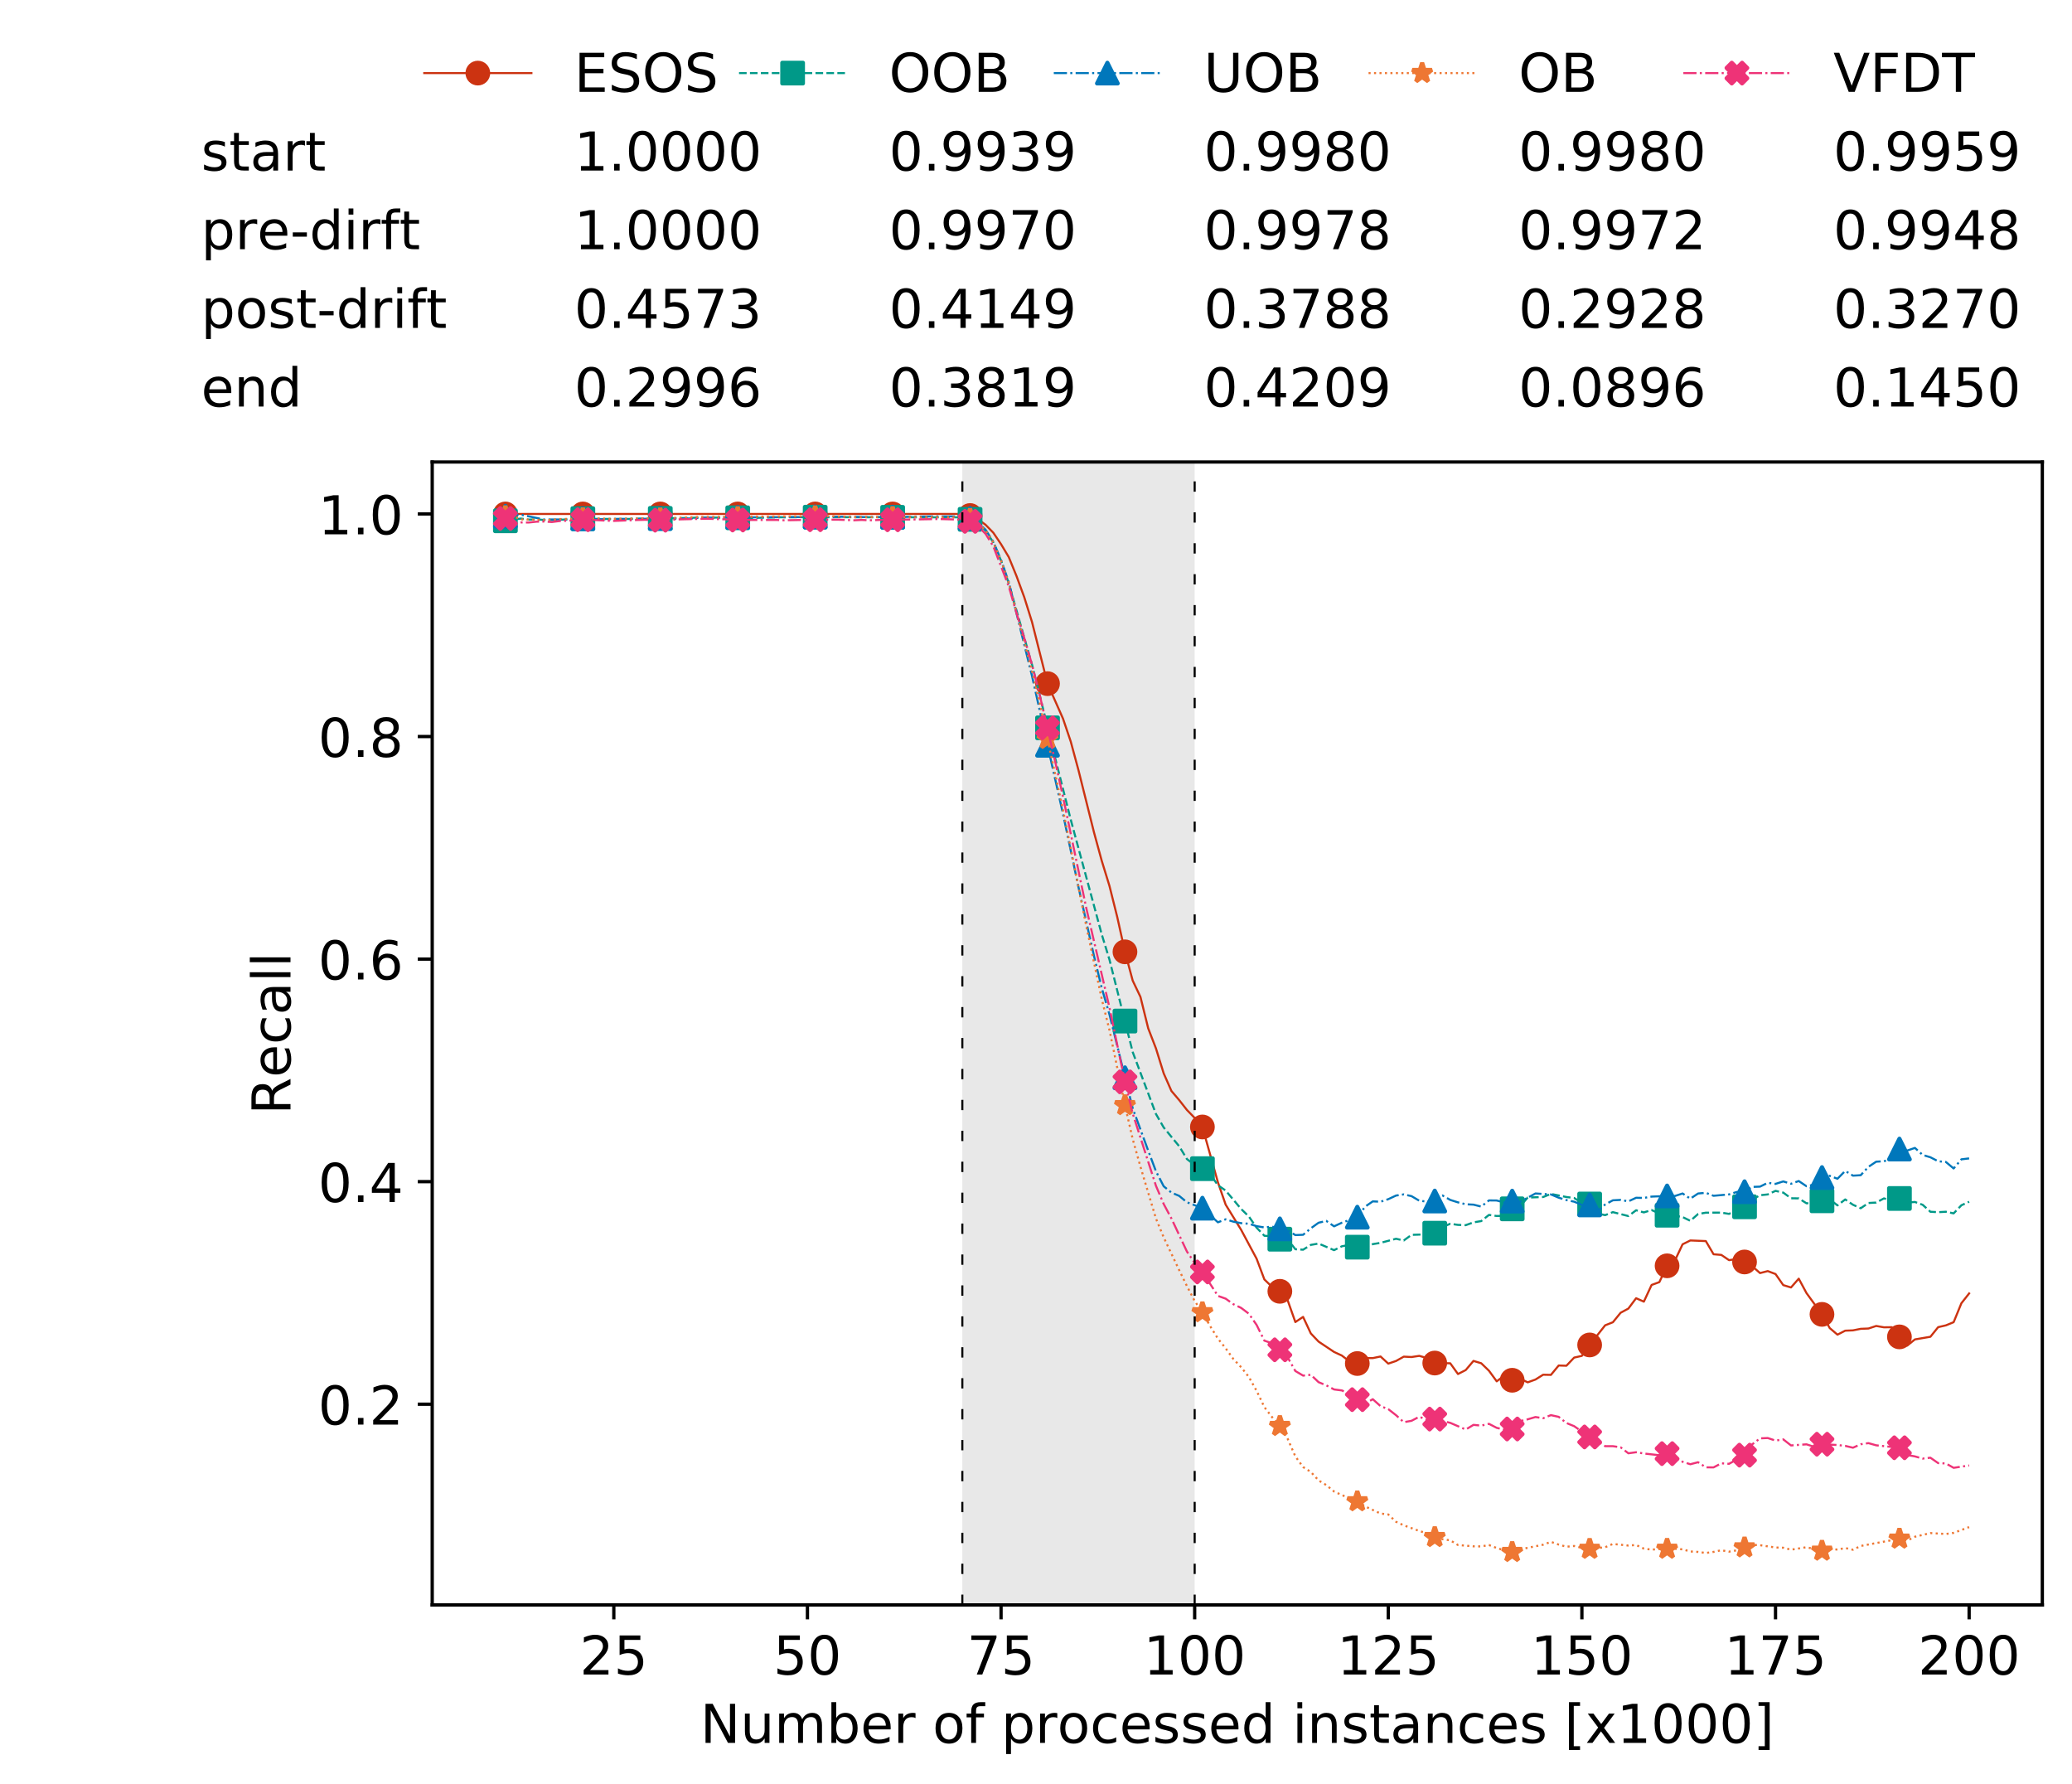 <?xml version="1.0" encoding="utf-8" standalone="no"?>
<!DOCTYPE svg PUBLIC "-//W3C//DTD SVG 1.1//EN"
  "http://www.w3.org/Graphics/SVG/1.1/DTD/svg11.dtd">
<!-- Created with matplotlib (https://matplotlib.org/) -->
<svg height="432.615pt" version="1.1" viewBox="0 0 502.65 432.615" width="502.65pt" xmlns="http://www.w3.org/2000/svg" xmlns:xlink="http://www.w3.org/1999/xlink">
 <defs>
  <style type="text/css">
*{stroke-linecap:butt;stroke-linejoin:round;white-space:pre;}
  </style>
 </defs>
 <g id="figure_1">
  <g id="patch_1">
   <path d="M 0 432.615 
L 502.65 432.615 
L 502.65 0 
L 0 0 
z
" style="fill:#ffffff;"/>
  </g>
  <g id="axes_1">
   <g id="patch_2">
    <path d="M 104.85 389.252 
L 495.45 389.252 
L 495.45 112.052 
L 104.85 112.052 
z
" style="fill:#ffffff;"/>
   </g>
   <g id="patch_3">
    <path clip-path="url(#pcc1b3af5f0)" d="M 289.817 389.252 
L 289.817 112.052 
L 233.453 112.052 
L 233.453 389.252 
z
" style="fill:#d3d3d3;opacity:0.5;"/>
   </g>
   <g id="matplotlib.axis_1">
    <g id="xtick_1">
     <g id="line2d_1">
      <defs>
       <path d="M 0 0 
L 0 3.5 
" id="mb6134e03f2" style="stroke:#000000;stroke-width:0.8;"/>
      </defs>
      <g>
       <use style="stroke:#000000;stroke-width:0.8;" x="148.908" xlink:href="#mb6134e03f2" y="389.252"/>
      </g>
     </g>
     <g id="text_1">
      <!-- 25 -->
      <defs>
       <path d="M 19.188 8.297 
L 53.609 8.297 
L 53.609 0 
L 7.328 0 
L 7.328 8.297 
Q 12.938 14.109 22.625 23.891 
Q 32.328 33.688 34.812 36.531 
Q 39.547 41.844 41.422 45.531 
Q 43.312 49.219 43.312 52.781 
Q 43.312 58.594 39.234 62.25 
Q 35.156 65.922 28.609 65.922 
Q 23.969 65.922 18.812 64.312 
Q 13.672 62.703 7.812 59.422 
L 7.812 69.391 
Q 13.766 71.781 18.938 73 
Q 24.125 74.219 28.422 74.219 
Q 39.75 74.219 46.484 68.547 
Q 53.219 62.891 53.219 53.422 
Q 53.219 48.922 51.531 44.891 
Q 49.859 40.875 45.406 35.406 
Q 44.188 33.984 37.641 27.219 
Q 31.109 20.453 19.188 8.297 
z
" id="DejaVuSans-50"/>
       <path d="M 10.797 72.906 
L 49.516 72.906 
L 49.516 64.594 
L 19.828 64.594 
L 19.828 46.734 
Q 21.969 47.469 24.109 47.828 
Q 26.266 48.188 28.422 48.188 
Q 40.625 48.188 47.75 41.5 
Q 54.891 34.812 54.891 23.391 
Q 54.891 11.625 47.562 5.094 
Q 40.234 -1.422 26.906 -1.422 
Q 22.312 -1.422 17.547 -0.641 
Q 12.797 0.141 7.719 1.703 
L 7.719 11.625 
Q 12.109 9.234 16.797 8.062 
Q 21.484 6.891 26.703 6.891 
Q 35.156 6.891 40.078 11.328 
Q 45.016 15.766 45.016 23.391 
Q 45.016 31 40.078 35.438 
Q 35.156 39.891 26.703 39.891 
Q 22.75 39.891 18.812 39.016 
Q 14.891 38.141 10.797 36.281 
z
" id="DejaVuSans-53"/>
      </defs>
      <g transform="translate(140.636 406.13)scale(0.13 -0.13)">
       <use xlink:href="#DejaVuSans-50"/>
       <use x="63.623" xlink:href="#DejaVuSans-53"/>
      </g>
     </g>
    </g>
    <g id="xtick_2">
     <g id="line2d_2">
      <g>
       <use style="stroke:#000000;stroke-width:0.8;" x="195.877" xlink:href="#mb6134e03f2" y="389.252"/>
      </g>
     </g>
     <g id="text_2">
      <!-- 50 -->
      <defs>
       <path d="M 31.781 66.406 
Q 24.172 66.406 20.328 58.906 
Q 16.5 51.422 16.5 36.375 
Q 16.5 21.391 20.328 13.891 
Q 24.172 6.391 31.781 6.391 
Q 39.453 6.391 43.281 13.891 
Q 47.125 21.391 47.125 36.375 
Q 47.125 51.422 43.281 58.906 
Q 39.453 66.406 31.781 66.406 
z
M 31.781 74.219 
Q 44.047 74.219 50.516 64.516 
Q 56.984 54.828 56.984 36.375 
Q 56.984 17.969 50.516 8.266 
Q 44.047 -1.422 31.781 -1.422 
Q 19.531 -1.422 13.062 8.266 
Q 6.594 17.969 6.594 36.375 
Q 6.594 54.828 13.062 64.516 
Q 19.531 74.219 31.781 74.219 
z
" id="DejaVuSans-48"/>
      </defs>
      <g transform="translate(187.606 406.13)scale(0.13 -0.13)">
       <use xlink:href="#DejaVuSans-53"/>
       <use x="63.623" xlink:href="#DejaVuSans-48"/>
      </g>
     </g>
    </g>
    <g id="xtick_3">
     <g id="line2d_3">
      <g>
       <use style="stroke:#000000;stroke-width:0.8;" x="242.847" xlink:href="#mb6134e03f2" y="389.252"/>
      </g>
     </g>
     <g id="text_3">
      <!-- 75 -->
      <defs>
       <path d="M 8.203 72.906 
L 55.078 72.906 
L 55.078 68.703 
L 28.609 0 
L 18.312 0 
L 43.219 64.594 
L 8.203 64.594 
z
" id="DejaVuSans-55"/>
      </defs>
      <g transform="translate(234.576 406.13)scale(0.13 -0.13)">
       <use xlink:href="#DejaVuSans-55"/>
       <use x="63.623" xlink:href="#DejaVuSans-53"/>
      </g>
     </g>
    </g>
    <g id="xtick_4">
     <g id="line2d_4">
      <g>
       <use style="stroke:#000000;stroke-width:0.8;" x="289.817" xlink:href="#mb6134e03f2" y="389.252"/>
      </g>
     </g>
     <g id="text_4">
      <!-- 100 -->
      <defs>
       <path d="M 12.406 8.297 
L 28.516 8.297 
L 28.516 63.922 
L 10.984 60.406 
L 10.984 69.391 
L 28.422 72.906 
L 38.281 72.906 
L 38.281 8.297 
L 54.391 8.297 
L 54.391 0 
L 12.406 0 
z
" id="DejaVuSans-49"/>
      </defs>
      <g transform="translate(277.41 406.13)scale(0.13 -0.13)">
       <use xlink:href="#DejaVuSans-49"/>
       <use x="63.623" xlink:href="#DejaVuSans-48"/>
       <use x="127.246" xlink:href="#DejaVuSans-48"/>
      </g>
     </g>
    </g>
    <g id="xtick_5">
     <g id="line2d_5">
      <g>
       <use style="stroke:#000000;stroke-width:0.8;" x="336.786" xlink:href="#mb6134e03f2" y="389.252"/>
      </g>
     </g>
     <g id="text_5">
      <!-- 125 -->
      <g transform="translate(324.379 406.13)scale(0.13 -0.13)">
       <use xlink:href="#DejaVuSans-49"/>
       <use x="63.623" xlink:href="#DejaVuSans-50"/>
       <use x="127.246" xlink:href="#DejaVuSans-53"/>
      </g>
     </g>
    </g>
    <g id="xtick_6">
     <g id="line2d_6">
      <g>
       <use style="stroke:#000000;stroke-width:0.8;" x="383.756" xlink:href="#mb6134e03f2" y="389.252"/>
      </g>
     </g>
     <g id="text_6">
      <!-- 150 -->
      <g transform="translate(371.349 406.13)scale(0.13 -0.13)">
       <use xlink:href="#DejaVuSans-49"/>
       <use x="63.623" xlink:href="#DejaVuSans-53"/>
       <use x="127.246" xlink:href="#DejaVuSans-48"/>
      </g>
     </g>
    </g>
    <g id="xtick_7">
     <g id="line2d_7">
      <g>
       <use style="stroke:#000000;stroke-width:0.8;" x="430.726" xlink:href="#mb6134e03f2" y="389.252"/>
      </g>
     </g>
     <g id="text_7">
      <!-- 175 -->
      <g transform="translate(418.319 406.13)scale(0.13 -0.13)">
       <use xlink:href="#DejaVuSans-49"/>
       <use x="63.623" xlink:href="#DejaVuSans-55"/>
       <use x="127.246" xlink:href="#DejaVuSans-53"/>
      </g>
     </g>
    </g>
    <g id="xtick_8">
     <g id="line2d_8">
      <g>
       <use style="stroke:#000000;stroke-width:0.8;" x="477.695" xlink:href="#mb6134e03f2" y="389.252"/>
      </g>
     </g>
     <g id="text_8">
      <!-- 200 -->
      <g transform="translate(465.289 406.13)scale(0.13 -0.13)">
       <use xlink:href="#DejaVuSans-50"/>
       <use x="63.623" xlink:href="#DejaVuSans-48"/>
       <use x="127.246" xlink:href="#DejaVuSans-48"/>
      </g>
     </g>
    </g>
    <g id="text_9">
     <!-- Number of processed instances [x1000] -->
     <defs>
      <path d="M 9.812 72.906 
L 23.094 72.906 
L 55.422 11.922 
L 55.422 72.906 
L 64.984 72.906 
L 64.984 0 
L 51.703 0 
L 19.391 60.984 
L 19.391 0 
L 9.812 0 
z
" id="DejaVuSans-78"/>
      <path d="M 8.5 21.578 
L 8.5 54.688 
L 17.484 54.688 
L 17.484 21.922 
Q 17.484 14.156 20.5 10.266 
Q 23.531 6.391 29.594 6.391 
Q 36.859 6.391 41.078 11.031 
Q 45.312 15.672 45.312 23.688 
L 45.312 54.688 
L 54.297 54.688 
L 54.297 0 
L 45.312 0 
L 45.312 8.406 
Q 42.047 3.422 37.719 1 
Q 33.406 -1.422 27.688 -1.422 
Q 18.266 -1.422 13.375 4.438 
Q 8.5 10.297 8.5 21.578 
z
M 31.109 56 
z
" id="DejaVuSans-117"/>
      <path d="M 52 44.188 
Q 55.375 50.25 60.062 53.125 
Q 64.75 56 71.094 56 
Q 79.641 56 84.281 50.016 
Q 88.922 44.047 88.922 33.016 
L 88.922 0 
L 79.891 0 
L 79.891 32.719 
Q 79.891 40.578 77.094 44.375 
Q 74.312 48.188 68.609 48.188 
Q 61.625 48.188 57.562 43.547 
Q 53.516 38.922 53.516 30.906 
L 53.516 0 
L 44.484 0 
L 44.484 32.719 
Q 44.484 40.625 41.703 44.406 
Q 38.922 48.188 33.109 48.188 
Q 26.219 48.188 22.156 43.531 
Q 18.109 38.875 18.109 30.906 
L 18.109 0 
L 9.078 0 
L 9.078 54.688 
L 18.109 54.688 
L 18.109 46.188 
Q 21.188 51.219 25.484 53.609 
Q 29.781 56 35.688 56 
Q 41.656 56 45.828 52.969 
Q 50 49.953 52 44.188 
z
" id="DejaVuSans-109"/>
      <path d="M 48.688 27.297 
Q 48.688 37.203 44.609 42.844 
Q 40.531 48.484 33.406 48.484 
Q 26.266 48.484 22.188 42.844 
Q 18.109 37.203 18.109 27.297 
Q 18.109 17.391 22.188 11.75 
Q 26.266 6.109 33.406 6.109 
Q 40.531 6.109 44.609 11.75 
Q 48.688 17.391 48.688 27.297 
z
M 18.109 46.391 
Q 20.953 51.266 25.266 53.625 
Q 29.594 56 35.594 56 
Q 45.562 56 51.781 48.094 
Q 58.016 40.188 58.016 27.297 
Q 58.016 14.406 51.781 6.484 
Q 45.562 -1.422 35.594 -1.422 
Q 29.594 -1.422 25.266 0.953 
Q 20.953 3.328 18.109 8.203 
L 18.109 0 
L 9.078 0 
L 9.078 75.984 
L 18.109 75.984 
z
" id="DejaVuSans-98"/>
      <path d="M 56.203 29.594 
L 56.203 25.203 
L 14.891 25.203 
Q 15.484 15.922 20.484 11.062 
Q 25.484 6.203 34.422 6.203 
Q 39.594 6.203 44.453 7.469 
Q 49.312 8.734 54.109 11.281 
L 54.109 2.781 
Q 49.266 0.734 44.188 -0.344 
Q 39.109 -1.422 33.891 -1.422 
Q 20.797 -1.422 13.156 6.188 
Q 5.516 13.812 5.516 26.812 
Q 5.516 40.234 12.766 48.109 
Q 20.016 56 32.328 56 
Q 43.359 56 49.781 48.891 
Q 56.203 41.797 56.203 29.594 
z
M 47.219 32.234 
Q 47.125 39.594 43.094 43.984 
Q 39.062 48.391 32.422 48.391 
Q 24.906 48.391 20.391 44.141 
Q 15.875 39.891 15.188 32.172 
z
" id="DejaVuSans-101"/>
      <path d="M 41.109 46.297 
Q 39.594 47.172 37.812 47.578 
Q 36.031 48 33.891 48 
Q 26.266 48 22.188 43.047 
Q 18.109 38.094 18.109 28.812 
L 18.109 0 
L 9.078 0 
L 9.078 54.688 
L 18.109 54.688 
L 18.109 46.188 
Q 20.953 51.172 25.484 53.578 
Q 30.031 56 36.531 56 
Q 37.453 56 38.578 55.875 
Q 39.703 55.766 41.062 55.516 
z
" id="DejaVuSans-114"/>
      <path id="DejaVuSans-32"/>
      <path d="M 30.609 48.391 
Q 23.391 48.391 19.188 42.75 
Q 14.984 37.109 14.984 27.297 
Q 14.984 17.484 19.156 11.844 
Q 23.344 6.203 30.609 6.203 
Q 37.797 6.203 41.984 11.859 
Q 46.188 17.531 46.188 27.297 
Q 46.188 37.016 41.984 42.703 
Q 37.797 48.391 30.609 48.391 
z
M 30.609 56 
Q 42.328 56 49.016 48.375 
Q 55.719 40.766 55.719 27.297 
Q 55.719 13.875 49.016 6.219 
Q 42.328 -1.422 30.609 -1.422 
Q 18.844 -1.422 12.172 6.219 
Q 5.516 13.875 5.516 27.297 
Q 5.516 40.766 12.172 48.375 
Q 18.844 56 30.609 56 
z
" id="DejaVuSans-111"/>
      <path d="M 37.109 75.984 
L 37.109 68.5 
L 28.516 68.5 
Q 23.688 68.5 21.797 66.547 
Q 19.922 64.594 19.922 59.516 
L 19.922 54.688 
L 34.719 54.688 
L 34.719 47.703 
L 19.922 47.703 
L 19.922 0 
L 10.891 0 
L 10.891 47.703 
L 2.297 47.703 
L 2.297 54.688 
L 10.891 54.688 
L 10.891 58.5 
Q 10.891 67.625 15.141 71.797 
Q 19.391 75.984 28.609 75.984 
z
" id="DejaVuSans-102"/>
      <path d="M 18.109 8.203 
L 18.109 -20.797 
L 9.078 -20.797 
L 9.078 54.688 
L 18.109 54.688 
L 18.109 46.391 
Q 20.953 51.266 25.266 53.625 
Q 29.594 56 35.594 56 
Q 45.562 56 51.781 48.094 
Q 58.016 40.188 58.016 27.297 
Q 58.016 14.406 51.781 6.484 
Q 45.562 -1.422 35.594 -1.422 
Q 29.594 -1.422 25.266 0.953 
Q 20.953 3.328 18.109 8.203 
z
M 48.688 27.297 
Q 48.688 37.203 44.609 42.844 
Q 40.531 48.484 33.406 48.484 
Q 26.266 48.484 22.188 42.844 
Q 18.109 37.203 18.109 27.297 
Q 18.109 17.391 22.188 11.75 
Q 26.266 6.109 33.406 6.109 
Q 40.531 6.109 44.609 11.75 
Q 48.688 17.391 48.688 27.297 
z
" id="DejaVuSans-112"/>
      <path d="M 48.781 52.594 
L 48.781 44.188 
Q 44.969 46.297 41.141 47.344 
Q 37.312 48.391 33.406 48.391 
Q 24.656 48.391 19.812 42.844 
Q 14.984 37.312 14.984 27.297 
Q 14.984 17.281 19.812 11.734 
Q 24.656 6.203 33.406 6.203 
Q 37.312 6.203 41.141 7.25 
Q 44.969 8.297 48.781 10.406 
L 48.781 2.094 
Q 45.016 0.344 40.984 -0.531 
Q 36.969 -1.422 32.422 -1.422 
Q 20.062 -1.422 12.781 6.344 
Q 5.516 14.109 5.516 27.297 
Q 5.516 40.672 12.859 48.328 
Q 20.219 56 33.016 56 
Q 37.156 56 41.109 55.141 
Q 45.062 54.297 48.781 52.594 
z
" id="DejaVuSans-99"/>
      <path d="M 44.281 53.078 
L 44.281 44.578 
Q 40.484 46.531 36.375 47.5 
Q 32.281 48.484 27.875 48.484 
Q 21.188 48.484 17.844 46.438 
Q 14.5 44.391 14.5 40.281 
Q 14.5 37.156 16.891 35.375 
Q 19.281 33.594 26.516 31.984 
L 29.594 31.297 
Q 39.156 29.25 43.188 25.516 
Q 47.219 21.781 47.219 15.094 
Q 47.219 7.469 41.188 3.016 
Q 35.156 -1.422 24.609 -1.422 
Q 20.219 -1.422 15.453 -0.562 
Q 10.688 0.297 5.422 2 
L 5.422 11.281 
Q 10.406 8.688 15.234 7.391 
Q 20.062 6.109 24.812 6.109 
Q 31.156 6.109 34.562 8.281 
Q 37.984 10.453 37.984 14.406 
Q 37.984 18.062 35.516 20.016 
Q 33.062 21.969 24.703 23.781 
L 21.578 24.516 
Q 13.234 26.266 9.516 29.906 
Q 5.812 33.547 5.812 39.891 
Q 5.812 47.609 11.281 51.797 
Q 16.75 56 26.812 56 
Q 31.781 56 36.172 55.266 
Q 40.578 54.547 44.281 53.078 
z
" id="DejaVuSans-115"/>
      <path d="M 45.406 46.391 
L 45.406 75.984 
L 54.391 75.984 
L 54.391 0 
L 45.406 0 
L 45.406 8.203 
Q 42.578 3.328 38.25 0.953 
Q 33.938 -1.422 27.875 -1.422 
Q 17.969 -1.422 11.734 6.484 
Q 5.516 14.406 5.516 27.297 
Q 5.516 40.188 11.734 48.094 
Q 17.969 56 27.875 56 
Q 33.938 56 38.25 53.625 
Q 42.578 51.266 45.406 46.391 
z
M 14.797 27.297 
Q 14.797 17.391 18.875 11.75 
Q 22.953 6.109 30.078 6.109 
Q 37.203 6.109 41.297 11.75 
Q 45.406 17.391 45.406 27.297 
Q 45.406 37.203 41.297 42.844 
Q 37.203 48.484 30.078 48.484 
Q 22.953 48.484 18.875 42.844 
Q 14.797 37.203 14.797 27.297 
z
" id="DejaVuSans-100"/>
      <path d="M 9.422 54.688 
L 18.406 54.688 
L 18.406 0 
L 9.422 0 
z
M 9.422 75.984 
L 18.406 75.984 
L 18.406 64.594 
L 9.422 64.594 
z
" id="DejaVuSans-105"/>
      <path d="M 54.891 33.016 
L 54.891 0 
L 45.906 0 
L 45.906 32.719 
Q 45.906 40.484 42.875 44.328 
Q 39.844 48.188 33.797 48.188 
Q 26.516 48.188 22.312 43.547 
Q 18.109 38.922 18.109 30.906 
L 18.109 0 
L 9.078 0 
L 9.078 54.688 
L 18.109 54.688 
L 18.109 46.188 
Q 21.344 51.125 25.703 53.562 
Q 30.078 56 35.797 56 
Q 45.219 56 50.047 50.172 
Q 54.891 44.344 54.891 33.016 
z
" id="DejaVuSans-110"/>
      <path d="M 18.312 70.219 
L 18.312 54.688 
L 36.812 54.688 
L 36.812 47.703 
L 18.312 47.703 
L 18.312 18.016 
Q 18.312 11.328 20.141 9.422 
Q 21.969 7.516 27.594 7.516 
L 36.812 7.516 
L 36.812 0 
L 27.594 0 
Q 17.188 0 13.234 3.875 
Q 9.281 7.766 9.281 18.016 
L 9.281 47.703 
L 2.688 47.703 
L 2.688 54.688 
L 9.281 54.688 
L 9.281 70.219 
z
" id="DejaVuSans-116"/>
      <path d="M 34.281 27.484 
Q 23.391 27.484 19.188 25 
Q 14.984 22.516 14.984 16.5 
Q 14.984 11.719 18.141 8.906 
Q 21.297 6.109 26.703 6.109 
Q 34.188 6.109 38.703 11.406 
Q 43.219 16.703 43.219 25.484 
L 43.219 27.484 
z
M 52.203 31.203 
L 52.203 0 
L 43.219 0 
L 43.219 8.297 
Q 40.141 3.328 35.547 0.953 
Q 30.953 -1.422 24.312 -1.422 
Q 15.922 -1.422 10.953 3.297 
Q 6 8.016 6 15.922 
Q 6 25.141 12.172 29.828 
Q 18.359 34.516 30.609 34.516 
L 43.219 34.516 
L 43.219 35.406 
Q 43.219 41.609 39.141 45 
Q 35.062 48.391 27.688 48.391 
Q 23 48.391 18.547 47.266 
Q 14.109 46.141 10.016 43.891 
L 10.016 52.203 
Q 14.938 54.109 19.578 55.047 
Q 24.219 56 28.609 56 
Q 40.484 56 46.344 49.844 
Q 52.203 43.703 52.203 31.203 
z
" id="DejaVuSans-97"/>
      <path d="M 8.594 75.984 
L 29.297 75.984 
L 29.297 69 
L 17.578 69 
L 17.578 -6.203 
L 29.297 -6.203 
L 29.297 -13.188 
L 8.594 -13.188 
z
" id="DejaVuSans-91"/>
      <path d="M 54.891 54.688 
L 35.109 28.078 
L 55.906 0 
L 45.312 0 
L 29.391 21.484 
L 13.484 0 
L 2.875 0 
L 24.125 28.609 
L 4.688 54.688 
L 15.281 54.688 
L 29.781 35.203 
L 44.281 54.688 
z
" id="DejaVuSans-120"/>
      <path d="M 30.422 75.984 
L 30.422 -13.188 
L 9.719 -13.188 
L 9.719 -6.203 
L 21.391 -6.203 
L 21.391 69 
L 9.719 69 
L 9.719 75.984 
z
" id="DejaVuSans-93"/>
     </defs>
     <g transform="translate(169.881 422.711)scale(0.13 -0.13)">
      <use xlink:href="#DejaVuSans-78"/>
      <use x="74.805" xlink:href="#DejaVuSans-117"/>
      <use x="138.184" xlink:href="#DejaVuSans-109"/>
      <use x="235.596" xlink:href="#DejaVuSans-98"/>
      <use x="299.072" xlink:href="#DejaVuSans-101"/>
      <use x="360.596" xlink:href="#DejaVuSans-114"/>
      <use x="401.709" xlink:href="#DejaVuSans-32"/>
      <use x="433.496" xlink:href="#DejaVuSans-111"/>
      <use x="494.678" xlink:href="#DejaVuSans-102"/>
      <use x="529.883" xlink:href="#DejaVuSans-32"/>
      <use x="561.67" xlink:href="#DejaVuSans-112"/>
      <use x="625.146" xlink:href="#DejaVuSans-114"/>
      <use x="666.229" xlink:href="#DejaVuSans-111"/>
      <use x="727.41" xlink:href="#DejaVuSans-99"/>
      <use x="782.391" xlink:href="#DejaVuSans-101"/>
      <use x="843.914" xlink:href="#DejaVuSans-115"/>
      <use x="896.014" xlink:href="#DejaVuSans-115"/>
      <use x="948.113" xlink:href="#DejaVuSans-101"/>
      <use x="1009.637" xlink:href="#DejaVuSans-100"/>
      <use x="1073.113" xlink:href="#DejaVuSans-32"/>
      <use x="1104.9" xlink:href="#DejaVuSans-105"/>
      <use x="1132.684" xlink:href="#DejaVuSans-110"/>
      <use x="1196.062" xlink:href="#DejaVuSans-115"/>
      <use x="1248.162" xlink:href="#DejaVuSans-116"/>
      <use x="1287.371" xlink:href="#DejaVuSans-97"/>
      <use x="1348.65" xlink:href="#DejaVuSans-110"/>
      <use x="1412.029" xlink:href="#DejaVuSans-99"/>
      <use x="1467.01" xlink:href="#DejaVuSans-101"/>
      <use x="1528.533" xlink:href="#DejaVuSans-115"/>
      <use x="1580.633" xlink:href="#DejaVuSans-32"/>
      <use x="1612.42" xlink:href="#DejaVuSans-91"/>
      <use x="1651.434" xlink:href="#DejaVuSans-120"/>
      <use x="1710.613" xlink:href="#DejaVuSans-49"/>
      <use x="1774.236" xlink:href="#DejaVuSans-48"/>
      <use x="1837.859" xlink:href="#DejaVuSans-48"/>
      <use x="1901.482" xlink:href="#DejaVuSans-48"/>
      <use x="1965.105" xlink:href="#DejaVuSans-93"/>
     </g>
    </g>
   </g>
   <g id="matplotlib.axis_2">
    <g id="ytick_1">
     <g id="line2d_9">
      <defs>
       <path d="M 0 0 
L -3.5 0 
" id="ma65eafe3da" style="stroke:#000000;stroke-width:0.8;"/>
      </defs>
      <g>
       <use style="stroke:#000000;stroke-width:0.8;" x="104.85" xlink:href="#ma65eafe3da" y="340.572"/>
      </g>
     </g>
     <g id="text_10">
      <!-- 0.2 -->
      <defs>
       <path d="M 10.688 12.406 
L 21 12.406 
L 21 0 
L 10.688 0 
z
" id="DejaVuSans-46"/>
      </defs>
      <g transform="translate(77.176 345.511)scale(0.13 -0.13)">
       <use xlink:href="#DejaVuSans-48"/>
       <use x="63.623" xlink:href="#DejaVuSans-46"/>
       <use x="95.41" xlink:href="#DejaVuSans-50"/>
      </g>
     </g>
    </g>
    <g id="ytick_2">
     <g id="line2d_10">
      <g>
       <use style="stroke:#000000;stroke-width:0.8;" x="104.85" xlink:href="#ma65eafe3da" y="286.592"/>
      </g>
     </g>
     <g id="text_11">
      <!-- 0.4 -->
      <defs>
       <path d="M 37.797 64.312 
L 12.891 25.391 
L 37.797 25.391 
z
M 35.203 72.906 
L 47.609 72.906 
L 47.609 25.391 
L 58.016 25.391 
L 58.016 17.188 
L 47.609 17.188 
L 47.609 0 
L 37.797 0 
L 37.797 17.188 
L 4.891 17.188 
L 4.891 26.703 
z
" id="DejaVuSans-52"/>
      </defs>
      <g transform="translate(77.176 291.531)scale(0.13 -0.13)">
       <use xlink:href="#DejaVuSans-48"/>
       <use x="63.623" xlink:href="#DejaVuSans-46"/>
       <use x="95.41" xlink:href="#DejaVuSans-52"/>
      </g>
     </g>
    </g>
    <g id="ytick_3">
     <g id="line2d_11">
      <g>
       <use style="stroke:#000000;stroke-width:0.8;" x="104.85" xlink:href="#ma65eafe3da" y="232.612"/>
      </g>
     </g>
     <g id="text_12">
      <!-- 0.6 -->
      <defs>
       <path d="M 33.016 40.375 
Q 26.375 40.375 22.484 35.828 
Q 18.609 31.297 18.609 23.391 
Q 18.609 15.531 22.484 10.953 
Q 26.375 6.391 33.016 6.391 
Q 39.656 6.391 43.531 10.953 
Q 47.406 15.531 47.406 23.391 
Q 47.406 31.297 43.531 35.828 
Q 39.656 40.375 33.016 40.375 
z
M 52.594 71.297 
L 52.594 62.312 
Q 48.875 64.062 45.094 64.984 
Q 41.312 65.922 37.594 65.922 
Q 27.828 65.922 22.672 59.328 
Q 17.531 52.734 16.797 39.406 
Q 19.672 43.656 24.016 45.922 
Q 28.375 48.188 33.594 48.188 
Q 44.578 48.188 50.953 41.516 
Q 57.328 34.859 57.328 23.391 
Q 57.328 12.156 50.688 5.359 
Q 44.047 -1.422 33.016 -1.422 
Q 20.359 -1.422 13.672 8.266 
Q 6.984 17.969 6.984 36.375 
Q 6.984 53.656 15.188 63.938 
Q 23.391 74.219 37.203 74.219 
Q 40.922 74.219 44.703 73.484 
Q 48.484 72.75 52.594 71.297 
z
" id="DejaVuSans-54"/>
      </defs>
      <g transform="translate(77.176 237.551)scale(0.13 -0.13)">
       <use xlink:href="#DejaVuSans-48"/>
       <use x="63.623" xlink:href="#DejaVuSans-46"/>
       <use x="95.41" xlink:href="#DejaVuSans-54"/>
      </g>
     </g>
    </g>
    <g id="ytick_4">
     <g id="line2d_12">
      <g>
       <use style="stroke:#000000;stroke-width:0.8;" x="104.85" xlink:href="#ma65eafe3da" y="178.632"/>
      </g>
     </g>
     <g id="text_13">
      <!-- 0.8 -->
      <defs>
       <path d="M 31.781 34.625 
Q 24.75 34.625 20.719 30.859 
Q 16.703 27.094 16.703 20.516 
Q 16.703 13.922 20.719 10.156 
Q 24.75 6.391 31.781 6.391 
Q 38.812 6.391 42.859 10.172 
Q 46.922 13.969 46.922 20.516 
Q 46.922 27.094 42.891 30.859 
Q 38.875 34.625 31.781 34.625 
z
M 21.922 38.812 
Q 15.578 40.375 12.031 44.719 
Q 8.5 49.078 8.5 55.328 
Q 8.5 64.062 14.719 69.141 
Q 20.953 74.219 31.781 74.219 
Q 42.672 74.219 48.875 69.141 
Q 55.078 64.062 55.078 55.328 
Q 55.078 49.078 51.531 44.719 
Q 48 40.375 41.703 38.812 
Q 48.828 37.156 52.797 32.312 
Q 56.781 27.484 56.781 20.516 
Q 56.781 9.906 50.312 4.234 
Q 43.844 -1.422 31.781 -1.422 
Q 19.734 -1.422 13.25 4.234 
Q 6.781 9.906 6.781 20.516 
Q 6.781 27.484 10.781 32.312 
Q 14.797 37.156 21.922 38.812 
z
M 18.312 54.391 
Q 18.312 48.734 21.844 45.562 
Q 25.391 42.391 31.781 42.391 
Q 38.141 42.391 41.719 45.562 
Q 45.312 48.734 45.312 54.391 
Q 45.312 60.062 41.719 63.234 
Q 38.141 66.406 31.781 66.406 
Q 25.391 66.406 21.844 63.234 
Q 18.312 60.062 18.312 54.391 
z
" id="DejaVuSans-56"/>
      </defs>
      <g transform="translate(77.176 183.571)scale(0.13 -0.13)">
       <use xlink:href="#DejaVuSans-48"/>
       <use x="63.623" xlink:href="#DejaVuSans-46"/>
       <use x="95.41" xlink:href="#DejaVuSans-56"/>
      </g>
     </g>
    </g>
    <g id="ytick_5">
     <g id="line2d_13">
      <g>
       <use style="stroke:#000000;stroke-width:0.8;" x="104.85" xlink:href="#ma65eafe3da" y="124.652"/>
      </g>
     </g>
     <g id="text_14">
      <!-- 1.0 -->
      <g transform="translate(77.176 129.591)scale(0.13 -0.13)">
       <use xlink:href="#DejaVuSans-49"/>
       <use x="63.623" xlink:href="#DejaVuSans-46"/>
       <use x="95.41" xlink:href="#DejaVuSans-48"/>
      </g>
     </g>
    </g>
    <g id="text_15">
     <!-- Recall -->
     <defs>
      <path d="M 44.391 34.188 
Q 47.562 33.109 50.562 29.594 
Q 53.562 26.078 56.594 19.922 
L 66.609 0 
L 56 0 
L 46.688 18.703 
Q 43.062 26.031 39.672 28.422 
Q 36.281 30.812 30.422 30.812 
L 19.672 30.812 
L 19.672 0 
L 9.812 0 
L 9.812 72.906 
L 32.078 72.906 
Q 44.578 72.906 50.734 67.672 
Q 56.891 62.453 56.891 51.906 
Q 56.891 45.016 53.688 40.469 
Q 50.484 35.938 44.391 34.188 
z
M 19.672 64.797 
L 19.672 38.922 
L 32.078 38.922 
Q 39.203 38.922 42.844 42.219 
Q 46.484 45.516 46.484 51.906 
Q 46.484 58.297 42.844 61.547 
Q 39.203 64.797 32.078 64.797 
z
" id="DejaVuSans-82"/>
      <path d="M 9.422 75.984 
L 18.406 75.984 
L 18.406 0 
L 9.422 0 
z
" id="DejaVuSans-108"/>
     </defs>
     <g transform="translate(70.472 270.333)rotate(-90)scale(0.13 -0.13)">
      <use xlink:href="#DejaVuSans-82"/>
      <use x="69.42" xlink:href="#DejaVuSans-101"/>
      <use x="130.943" xlink:href="#DejaVuSans-99"/>
      <use x="185.924" xlink:href="#DejaVuSans-97"/>
      <use x="247.203" xlink:href="#DejaVuSans-108"/>
      <use x="274.986" xlink:href="#DejaVuSans-108"/>
     </g>
    </g>
   </g>
   <g id="line2d_14"/>
   <g id="line2d_15"/>
   <g id="line2d_16"/>
   <g id="line2d_17"/>
   <g id="line2d_18"/>
   <g id="line2d_19">
    <path clip-path="url(#pcc1b3af5f0)" d="M 122.605 124.652 
L 233.453 124.652 
L 235.332 125.03 
L 237.211 125.895 
L 239.089 127.277 
L 240.968 129.201 
L 242.847 131.988 
L 244.726 135.126 
L 246.605 139.738 
L 248.483 144.863 
L 250.362 150.873 
L 254.12 165.806 
L 257.877 174.297 
L 259.756 179.859 
L 261.635 186.816 
L 265.392 201.874 
L 267.271 208.76 
L 269.15 214.879 
L 271.029 222.391 
L 272.908 230.853 
L 274.786 237.838 
L 276.665 241.785 
L 278.544 249.403 
L 280.423 254.271 
L 282.302 260.326 
L 284.18 264.603 
L 286.059 266.808 
L 287.938 269.206 
L 289.817 271.137 
L 291.695 273.327 
L 295.453 286.734 
L 297.332 292.162 
L 301.089 298.277 
L 304.847 305.293 
L 306.726 310.31 
L 308.605 312.119 
L 310.483 313.186 
L 312.362 315.327 
L 314.241 320.644 
L 316.12 319.394 
L 317.998 323.411 
L 319.877 325.385 
L 323.635 327.897 
L 325.514 328.766 
L 327.392 330.199 
L 329.271 330.702 
L 331.15 329.362 
L 333.029 329.384 
L 334.908 328.997 
L 336.786 330.725 
L 338.665 330.085 
L 340.544 329.033 
L 342.423 329.124 
L 344.302 328.842 
L 346.18 329.377 
L 348.059 330.585 
L 351.817 330.642 
L 353.695 333.249 
L 355.574 332.286 
L 357.453 330.068 
L 359.332 330.635 
L 361.211 332.45 
L 363.089 335.018 
L 364.968 333.6 
L 366.847 334.761 
L 368.726 334.345 
L 370.605 335.264 
L 372.483 334.588 
L 374.362 333.414 
L 376.241 333.456 
L 378.12 331.182 
L 379.998 331.237 
L 381.877 329.264 
L 383.756 328.841 
L 385.635 326.195 
L 389.392 321.436 
L 391.271 320.694 
L 393.15 318.386 
L 395.029 317.373 
L 396.908 314.861 
L 398.786 315.696 
L 400.665 311.645 
L 402.544 310.959 
L 404.423 307.004 
L 406.302 305.759 
L 408.18 301.785 
L 410.059 300.855 
L 413.817 301.003 
L 415.695 304.198 
L 417.574 304.358 
L 419.453 305.63 
L 421.332 305.358 
L 423.211 306.072 
L 425.089 307.116 
L 426.968 308.764 
L 428.847 308.282 
L 430.726 308.997 
L 432.605 311.683 
L 434.483 312.253 
L 436.362 310.121 
L 438.241 313.618 
L 441.998 318.778 
L 443.877 322.102 
L 445.756 323.702 
L 447.635 322.735 
L 449.514 322.659 
L 451.392 322.285 
L 453.271 322.21 
L 455.15 321.59 
L 457.029 321.919 
L 458.908 321.89 
L 460.786 324.241 
L 462.665 326.357 
L 464.544 324.855 
L 468.302 324.211 
L 470.18 321.881 
L 472.059 321.445 
L 473.938 320.677 
L 475.817 316.08 
L 477.695 313.7 
L 477.695 313.7 
" style="fill:none;stroke:#cc3311;stroke-linecap:square;stroke-width:0.5;"/>
    <defs>
     <path d="M 0 2.5 
C 0.663 2.5 1.299 2.237 1.768 1.768 
C 2.237 1.299 2.5 0.663 2.5 0 
C 2.5 -0.663 2.237 -1.299 1.768 -1.768 
C 1.299 -2.237 0.663 -2.5 0 -2.5 
C -0.663 -2.5 -1.299 -2.237 -1.768 -1.768 
C -2.237 -1.299 -2.5 -0.663 -2.5 0 
C -2.5 0.663 -2.237 1.299 -1.768 1.768 
C -1.299 2.237 -0.663 2.5 0 2.5 
z
" id="m4b22ab49a2" style="stroke:#cc3311;"/>
    </defs>
    <g clip-path="url(#pcc1b3af5f0)">
     <use style="fill:#cc3311;stroke:#cc3311;" x="122.605" xlink:href="#m4b22ab49a2" y="124.652"/>
     <use style="fill:#cc3311;stroke:#cc3311;" x="141.392" xlink:href="#m4b22ab49a2" y="124.652"/>
     <use style="fill:#cc3311;stroke:#cc3311;" x="160.18" xlink:href="#m4b22ab49a2" y="124.652"/>
     <use style="fill:#cc3311;stroke:#cc3311;" x="178.968" xlink:href="#m4b22ab49a2" y="124.652"/>
     <use style="fill:#cc3311;stroke:#cc3311;" x="197.756" xlink:href="#m4b22ab49a2" y="124.652"/>
     <use style="fill:#cc3311;stroke:#cc3311;" x="216.544" xlink:href="#m4b22ab49a2" y="124.652"/>
     <use style="fill:#cc3311;stroke:#cc3311;" x="235.332" xlink:href="#m4b22ab49a2" y="125.03"/>
     <use style="fill:#cc3311;stroke:#cc3311;" x="254.12" xlink:href="#m4b22ab49a2" y="165.806"/>
     <use style="fill:#cc3311;stroke:#cc3311;" x="272.908" xlink:href="#m4b22ab49a2" y="230.853"/>
     <use style="fill:#cc3311;stroke:#cc3311;" x="291.695" xlink:href="#m4b22ab49a2" y="273.327"/>
     <use style="fill:#cc3311;stroke:#cc3311;" x="310.483" xlink:href="#m4b22ab49a2" y="313.186"/>
     <use style="fill:#cc3311;stroke:#cc3311;" x="329.271" xlink:href="#m4b22ab49a2" y="330.702"/>
     <use style="fill:#cc3311;stroke:#cc3311;" x="348.059" xlink:href="#m4b22ab49a2" y="330.585"/>
     <use style="fill:#cc3311;stroke:#cc3311;" x="366.847" xlink:href="#m4b22ab49a2" y="334.761"/>
     <use style="fill:#cc3311;stroke:#cc3311;" x="385.635" xlink:href="#m4b22ab49a2" y="326.195"/>
     <use style="fill:#cc3311;stroke:#cc3311;" x="404.423" xlink:href="#m4b22ab49a2" y="307.004"/>
     <use style="fill:#cc3311;stroke:#cc3311;" x="423.211" xlink:href="#m4b22ab49a2" y="306.072"/>
     <use style="fill:#cc3311;stroke:#cc3311;" x="441.998" xlink:href="#m4b22ab49a2" y="318.778"/>
     <use style="fill:#cc3311;stroke:#cc3311;" x="460.786" xlink:href="#m4b22ab49a2" y="324.241"/>
    </g>
   </g>
   <g id="line2d_20"/>
   <g id="line2d_21"/>
   <g id="line2d_22"/>
   <g id="line2d_23"/>
   <g id="line2d_24">
    <path clip-path="url(#pcc1b3af5f0)" d="M 122.605 126.308 
L 126.362 125.768 
L 128.241 126.022 
L 130.12 125.963 
L 131.998 126.106 
L 133.877 126.129 
L 137.635 125.98 
L 143.271 125.83 
L 150.786 125.893 
L 165.817 125.642 
L 169.574 125.533 
L 177.089 125.534 
L 182.726 125.615 
L 188.362 125.461 
L 193.998 125.435 
L 233.453 125.469 
L 235.332 125.954 
L 237.211 126.992 
L 239.089 128.707 
L 240.968 131.545 
L 242.847 135.97 
L 244.726 141.527 
L 250.362 161.219 
L 252.241 168.64 
L 255.998 183.944 
L 259.756 198.802 
L 267.271 226.611 
L 269.15 232.758 
L 274.786 255.169 
L 280.423 270.179 
L 282.302 273.449 
L 286.059 278.003 
L 287.938 281.11 
L 289.817 282.558 
L 291.695 283.445 
L 293.574 284.787 
L 295.453 287.463 
L 297.332 288.748 
L 301.089 293.216 
L 302.968 295.048 
L 304.847 297.761 
L 306.726 299.711 
L 308.605 299.857 
L 310.483 300.548 
L 312.362 300.548 
L 314.241 302.982 
L 316.12 303.095 
L 317.998 301.928 
L 319.877 301.604 
L 323.635 303.204 
L 325.514 302.276 
L 327.392 301.91 
L 329.271 302.481 
L 331.15 302.562 
L 333.029 301.744 
L 334.908 301.432 
L 338.665 300.442 
L 340.544 300.858 
L 342.423 299.491 
L 344.302 299.435 
L 348.059 299.091 
L 349.938 297.608 
L 351.817 296.804 
L 353.695 297.076 
L 355.574 297.145 
L 357.453 296.462 
L 359.332 296.156 
L 361.211 294.659 
L 363.089 294.919 
L 364.968 294.882 
L 366.847 293.187 
L 368.726 292.606 
L 370.605 290.447 
L 374.362 290.316 
L 376.241 289.562 
L 379.998 290.317 
L 381.877 290.554 
L 383.756 291.751 
L 385.635 292.015 
L 387.514 294.293 
L 389.392 294.716 
L 391.271 293.987 
L 395.029 294.934 
L 396.908 293.531 
L 398.786 294.048 
L 400.665 293.477 
L 402.544 294.314 
L 404.423 294.732 
L 406.302 294.853 
L 408.18 295.175 
L 410.059 296.095 
L 411.938 294.444 
L 413.817 294.116 
L 417.574 294.105 
L 419.453 294.411 
L 421.332 293.433 
L 423.211 292.687 
L 425.089 290.918 
L 426.968 289.887 
L 428.847 289.689 
L 430.726 288.827 
L 432.605 289.249 
L 434.483 290.621 
L 436.362 290.65 
L 438.241 291.84 
L 440.12 291.739 
L 441.998 291.236 
L 443.877 290.873 
L 445.756 292.352 
L 447.635 290.905 
L 449.514 292.195 
L 451.392 293.042 
L 453.271 291.766 
L 455.15 291.663 
L 457.029 290.651 
L 458.908 291.166 
L 460.786 290.673 
L 462.665 291.67 
L 464.544 291.52 
L 466.423 292.205 
L 468.302 293.894 
L 470.18 293.993 
L 472.059 293.891 
L 473.938 294.285 
L 475.817 292.32 
L 477.695 291.468 
L 477.695 291.468 
" style="fill:none;stroke:#009988;stroke-dasharray:1.85,0.8;stroke-dashoffset:0;stroke-width:0.5;"/>
    <defs>
     <path d="M -2.5 2.5 
L 2.5 2.5 
L 2.5 -2.5 
L -2.5 -2.5 
z
" id="mfbabea2b48" style="stroke:#009988;stroke-linejoin:miter;"/>
    </defs>
    <g clip-path="url(#pcc1b3af5f0)">
     <use style="fill:#009988;stroke:#009988;stroke-linejoin:miter;" x="122.605" xlink:href="#mfbabea2b48" y="126.308"/>
     <use style="fill:#009988;stroke:#009988;stroke-linejoin:miter;" x="141.392" xlink:href="#mfbabea2b48" y="125.79"/>
     <use style="fill:#009988;stroke:#009988;stroke-linejoin:miter;" x="160.18" xlink:href="#mfbabea2b48" y="125.723"/>
     <use style="fill:#009988;stroke:#009988;stroke-linejoin:miter;" x="178.968" xlink:href="#mfbabea2b48" y="125.587"/>
     <use style="fill:#009988;stroke:#009988;stroke-linejoin:miter;" x="197.756" xlink:href="#mfbabea2b48" y="125.435"/>
     <use style="fill:#009988;stroke:#009988;stroke-linejoin:miter;" x="216.544" xlink:href="#mfbabea2b48" y="125.467"/>
     <use style="fill:#009988;stroke:#009988;stroke-linejoin:miter;" x="235.332" xlink:href="#mfbabea2b48" y="125.954"/>
     <use style="fill:#009988;stroke:#009988;stroke-linejoin:miter;" x="254.12" xlink:href="#mfbabea2b48" y="176.525"/>
     <use style="fill:#009988;stroke:#009988;stroke-linejoin:miter;" x="272.908" xlink:href="#mfbabea2b48" y="247.643"/>
     <use style="fill:#009988;stroke:#009988;stroke-linejoin:miter;" x="291.695" xlink:href="#mfbabea2b48" y="283.445"/>
     <use style="fill:#009988;stroke:#009988;stroke-linejoin:miter;" x="310.483" xlink:href="#mfbabea2b48" y="300.548"/>
     <use style="fill:#009988;stroke:#009988;stroke-linejoin:miter;" x="329.271" xlink:href="#mfbabea2b48" y="302.481"/>
     <use style="fill:#009988;stroke:#009988;stroke-linejoin:miter;" x="348.059" xlink:href="#mfbabea2b48" y="299.091"/>
     <use style="fill:#009988;stroke:#009988;stroke-linejoin:miter;" x="366.847" xlink:href="#mfbabea2b48" y="293.187"/>
     <use style="fill:#009988;stroke:#009988;stroke-linejoin:miter;" x="385.635" xlink:href="#mfbabea2b48" y="292.015"/>
     <use style="fill:#009988;stroke:#009988;stroke-linejoin:miter;" x="404.423" xlink:href="#mfbabea2b48" y="294.732"/>
     <use style="fill:#009988;stroke:#009988;stroke-linejoin:miter;" x="423.211" xlink:href="#mfbabea2b48" y="292.687"/>
     <use style="fill:#009988;stroke:#009988;stroke-linejoin:miter;" x="441.998" xlink:href="#mfbabea2b48" y="291.236"/>
     <use style="fill:#009988;stroke:#009988;stroke-linejoin:miter;" x="460.786" xlink:href="#mfbabea2b48" y="290.673"/>
    </g>
   </g>
   <g id="line2d_25"/>
   <g id="line2d_26"/>
   <g id="line2d_27"/>
   <g id="line2d_28"/>
   <g id="line2d_29">
    <path clip-path="url(#pcc1b3af5f0)" d="M 122.605 125.204 
L 124.483 124.928 
L 126.362 124.836 
L 131.998 126.001 
L 135.756 125.995 
L 147.029 125.912 
L 150.786 125.851 
L 167.695 125.748 
L 169.574 125.559 
L 175.211 125.508 
L 195.877 125.407 
L 201.514 125.297 
L 209.029 125.41 
L 216.544 125.417 
L 225.938 125.255 
L 233.453 125.256 
L 235.332 125.715 
L 237.211 126.666 
L 239.089 128.472 
L 240.968 131.393 
L 242.847 135.817 
L 244.726 141.19 
L 250.362 163.973 
L 254.12 180.749 
L 257.877 197.41 
L 261.635 215.188 
L 265.392 231.85 
L 267.271 239.615 
L 269.15 246.063 
L 274.786 268.807 
L 278.544 279.073 
L 280.423 284.065 
L 282.302 287.714 
L 284.18 289.243 
L 286.059 290.041 
L 287.938 291.59 
L 291.695 293.023 
L 295.453 296.451 
L 297.332 295.725 
L 299.211 296.298 
L 301.089 296.662 
L 302.968 296.801 
L 304.847 297.385 
L 306.726 297.696 
L 308.605 297.497 
L 310.483 298.038 
L 312.362 298.362 
L 314.241 299.55 
L 316.12 299.474 
L 317.998 297.907 
L 319.877 296.553 
L 321.756 296.114 
L 323.635 297.429 
L 325.514 296.555 
L 329.271 295.206 
L 331.15 292.668 
L 333.029 291.374 
L 334.908 291.461 
L 336.786 290.839 
L 338.665 289.962 
L 340.544 289.681 
L 342.423 290.105 
L 344.302 291.213 
L 346.18 291.434 
L 348.059 291.287 
L 349.938 289.942 
L 351.817 291.019 
L 353.695 291.616 
L 355.574 292.075 
L 357.453 292.168 
L 359.332 292.638 
L 361.211 291.141 
L 363.089 291.162 
L 364.968 291.666 
L 366.847 291.311 
L 368.726 291.509 
L 372.483 289.46 
L 376.241 289.692 
L 378.12 290.481 
L 379.998 291.064 
L 381.877 291.448 
L 383.756 292.231 
L 385.635 292.231 
L 387.514 293.806 
L 389.392 292.134 
L 391.271 291.116 
L 393.15 291.017 
L 395.029 291.371 
L 396.908 290.498 
L 398.786 290.538 
L 400.665 290.217 
L 404.423 290.056 
L 406.302 290.077 
L 408.18 289.46 
L 410.059 290.721 
L 411.938 289.466 
L 413.817 289.291 
L 415.695 290.02 
L 419.453 289.684 
L 421.332 289.091 
L 423.211 289.031 
L 425.089 287.866 
L 426.968 287.796 
L 428.847 286.871 
L 430.726 287.131 
L 432.605 286.537 
L 434.483 287.107 
L 436.362 286.44 
L 438.241 287.703 
L 440.12 287.291 
L 441.998 285.595 
L 443.877 285.178 
L 445.756 285.887 
L 447.635 283.984 
L 449.514 285.136 
L 451.392 285.028 
L 453.271 282.997 
L 455.15 281.746 
L 457.029 281.641 
L 458.908 281.078 
L 460.786 278.683 
L 462.665 279.051 
L 464.544 278.409 
L 466.423 280.113 
L 468.302 280.679 
L 470.18 281.645 
L 472.059 281.822 
L 473.938 283.389 
L 475.817 281.177 
L 477.695 280.951 
L 477.695 280.951 
" style="fill:none;stroke:#0077bb;stroke-dasharray:3.2,0.8,0.5,0.8;stroke-dashoffset:0;stroke-width:0.5;"/>
    <defs>
     <path d="M 0 -2.5 
L -2.5 2.5 
L 2.5 2.5 
z
" id="mce0bbd77bf" style="stroke:#0077bb;stroke-linejoin:miter;"/>
    </defs>
    <g clip-path="url(#pcc1b3af5f0)">
     <use style="fill:#0077bb;stroke:#0077bb;stroke-linejoin:miter;" x="122.605" xlink:href="#mce0bbd77bf" y="125.204"/>
     <use style="fill:#0077bb;stroke:#0077bb;stroke-linejoin:miter;" x="141.392" xlink:href="#mce0bbd77bf" y="125.823"/>
     <use style="fill:#0077bb;stroke:#0077bb;stroke-linejoin:miter;" x="160.18" xlink:href="#mce0bbd77bf" y="125.771"/>
     <use style="fill:#0077bb;stroke:#0077bb;stroke-linejoin:miter;" x="178.968" xlink:href="#mce0bbd77bf" y="125.481"/>
     <use style="fill:#0077bb;stroke:#0077bb;stroke-linejoin:miter;" x="197.756" xlink:href="#mce0bbd77bf" y="125.352"/>
     <use style="fill:#0077bb;stroke:#0077bb;stroke-linejoin:miter;" x="216.544" xlink:href="#mce0bbd77bf" y="125.417"/>
     <use style="fill:#0077bb;stroke:#0077bb;stroke-linejoin:miter;" x="235.332" xlink:href="#mce0bbd77bf" y="125.715"/>
     <use style="fill:#0077bb;stroke:#0077bb;stroke-linejoin:miter;" x="254.12" xlink:href="#mce0bbd77bf" y="180.749"/>
     <use style="fill:#0077bb;stroke:#0077bb;stroke-linejoin:miter;" x="272.908" xlink:href="#mce0bbd77bf" y="261.389"/>
     <use style="fill:#0077bb;stroke:#0077bb;stroke-linejoin:miter;" x="291.695" xlink:href="#mce0bbd77bf" y="293.023"/>
     <use style="fill:#0077bb;stroke:#0077bb;stroke-linejoin:miter;" x="310.483" xlink:href="#mce0bbd77bf" y="298.038"/>
     <use style="fill:#0077bb;stroke:#0077bb;stroke-linejoin:miter;" x="329.271" xlink:href="#mce0bbd77bf" y="295.206"/>
     <use style="fill:#0077bb;stroke:#0077bb;stroke-linejoin:miter;" x="348.059" xlink:href="#mce0bbd77bf" y="291.287"/>
     <use style="fill:#0077bb;stroke:#0077bb;stroke-linejoin:miter;" x="366.847" xlink:href="#mce0bbd77bf" y="291.311"/>
     <use style="fill:#0077bb;stroke:#0077bb;stroke-linejoin:miter;" x="385.635" xlink:href="#mce0bbd77bf" y="292.231"/>
     <use style="fill:#0077bb;stroke:#0077bb;stroke-linejoin:miter;" x="404.423" xlink:href="#mce0bbd77bf" y="290.056"/>
     <use style="fill:#0077bb;stroke:#0077bb;stroke-linejoin:miter;" x="423.211" xlink:href="#mce0bbd77bf" y="289.031"/>
     <use style="fill:#0077bb;stroke:#0077bb;stroke-linejoin:miter;" x="441.998" xlink:href="#mce0bbd77bf" y="285.595"/>
     <use style="fill:#0077bb;stroke:#0077bb;stroke-linejoin:miter;" x="460.786" xlink:href="#mce0bbd77bf" y="278.683"/>
    </g>
   </g>
   <g id="line2d_30"/>
   <g id="line2d_31"/>
   <g id="line2d_32"/>
   <g id="line2d_33"/>
   <g id="line2d_34">
    <path clip-path="url(#pcc1b3af5f0)" d="M 122.605 125.204 
L 124.483 125.208 
L 126.362 125.974 
L 131.998 126.119 
L 133.877 126.064 
L 135.756 125.887 
L 139.514 125.806 
L 141.392 125.701 
L 148.908 125.842 
L 158.302 125.705 
L 162.059 125.704 
L 169.574 125.374 
L 186.483 125.296 
L 201.514 125.19 
L 207.15 125.436 
L 214.665 125.415 
L 233.453 125.415 
L 235.332 125.846 
L 237.211 126.913 
L 239.089 128.628 
L 240.968 131.522 
L 242.847 135.983 
L 244.726 141.385 
L 250.362 162.785 
L 252.241 170.668 
L 257.877 196.433 
L 263.514 224.566 
L 267.271 242.293 
L 269.15 249.834 
L 272.908 268.062 
L 274.786 276.273 
L 276.665 282.972 
L 280.423 295.533 
L 282.302 300.109 
L 286.059 308.051 
L 287.938 311.918 
L 289.817 315.529 
L 291.695 318.298 
L 293.574 321.633 
L 295.453 324.66 
L 297.332 327.005 
L 299.211 329.617 
L 301.089 331.594 
L 302.968 333.968 
L 304.847 337.337 
L 306.726 341.272 
L 308.605 343.712 
L 310.483 345.878 
L 312.362 348.928 
L 314.241 353.23 
L 316.12 355.804 
L 317.998 356.992 
L 319.877 359.054 
L 321.756 360.193 
L 323.635 361.743 
L 325.514 362.598 
L 329.271 364.142 
L 331.15 365.35 
L 334.908 367.082 
L 336.786 367.311 
L 338.665 369.085 
L 340.544 369.945 
L 344.302 371.307 
L 346.18 371.89 
L 348.059 372.819 
L 349.938 373.319 
L 351.817 373.578 
L 353.695 374.718 
L 357.453 375.038 
L 359.332 375.062 
L 361.211 374.722 
L 363.089 375.447 
L 364.968 376.006 
L 366.847 376.441 
L 368.726 375.784 
L 374.362 374.642 
L 376.241 373.948 
L 378.12 374.613 
L 379.998 375.135 
L 381.877 374.956 
L 383.756 375.403 
L 385.635 375.668 
L 389.392 375.26 
L 391.271 374.458 
L 395.029 374.848 
L 396.908 374.718 
L 398.786 375.59 
L 400.665 375.841 
L 402.544 375.688 
L 406.302 375.636 
L 408.18 375.767 
L 410.059 376.282 
L 411.938 376.393 
L 413.817 376.652 
L 415.695 376.385 
L 417.574 375.987 
L 419.453 376.33 
L 421.332 376.009 
L 425.089 374.674 
L 426.968 374.763 
L 430.726 375.322 
L 432.605 375.376 
L 434.483 375.85 
L 438.241 375.254 
L 441.998 376.126 
L 443.877 375.597 
L 445.756 375.839 
L 447.635 375.449 
L 449.514 375.866 
L 451.392 374.946 
L 460.786 373.202 
L 462.665 373.646 
L 464.544 372.711 
L 468.302 371.825 
L 472.059 372.045 
L 473.938 371.774 
L 477.695 370.37 
L 477.695 370.37 
" style="fill:none;stroke:#ee7733;stroke-dasharray:0.5,0.825;stroke-dashoffset:0;stroke-width:0.5;"/>
    <defs>
     <path d="M 0 -2.5 
L -0.561 -0.773 
L -2.378 -0.773 
L -0.908 0.295 
L -1.469 2.023 
L -0 0.955 
L 1.469 2.023 
L 0.908 0.295 
L 2.378 -0.773 
L 0.561 -0.773 
z
" id="mfc6de2d03b" style="stroke:#ee7733;stroke-linejoin:bevel;"/>
    </defs>
    <g clip-path="url(#pcc1b3af5f0)">
     <use style="fill:#ee7733;stroke:#ee7733;stroke-linejoin:bevel;" x="122.605" xlink:href="#mfc6de2d03b" y="125.204"/>
     <use style="fill:#ee7733;stroke:#ee7733;stroke-linejoin:bevel;" x="141.392" xlink:href="#mfc6de2d03b" y="125.701"/>
     <use style="fill:#ee7733;stroke:#ee7733;stroke-linejoin:bevel;" x="160.18" xlink:href="#mfc6de2d03b" y="125.732"/>
     <use style="fill:#ee7733;stroke:#ee7733;stroke-linejoin:bevel;" x="178.968" xlink:href="#mfc6de2d03b" y="125.425"/>
     <use style="fill:#ee7733;stroke:#ee7733;stroke-linejoin:bevel;" x="197.756" xlink:href="#mfc6de2d03b" y="125.216"/>
     <use style="fill:#ee7733;stroke:#ee7733;stroke-linejoin:bevel;" x="216.544" xlink:href="#mfc6de2d03b" y="125.415"/>
     <use style="fill:#ee7733;stroke:#ee7733;stroke-linejoin:bevel;" x="235.332" xlink:href="#mfc6de2d03b" y="125.846"/>
     <use style="fill:#ee7733;stroke:#ee7733;stroke-linejoin:bevel;" x="254.12" xlink:href="#mfc6de2d03b" y="179.235"/>
     <use style="fill:#ee7733;stroke:#ee7733;stroke-linejoin:bevel;" x="272.908" xlink:href="#mfc6de2d03b" y="268.062"/>
     <use style="fill:#ee7733;stroke:#ee7733;stroke-linejoin:bevel;" x="291.695" xlink:href="#mfc6de2d03b" y="318.298"/>
     <use style="fill:#ee7733;stroke:#ee7733;stroke-linejoin:bevel;" x="310.483" xlink:href="#mfc6de2d03b" y="345.878"/>
     <use style="fill:#ee7733;stroke:#ee7733;stroke-linejoin:bevel;" x="329.271" xlink:href="#mfc6de2d03b" y="364.142"/>
     <use style="fill:#ee7733;stroke:#ee7733;stroke-linejoin:bevel;" x="348.059" xlink:href="#mfc6de2d03b" y="372.819"/>
     <use style="fill:#ee7733;stroke:#ee7733;stroke-linejoin:bevel;" x="366.847" xlink:href="#mfc6de2d03b" y="376.441"/>
     <use style="fill:#ee7733;stroke:#ee7733;stroke-linejoin:bevel;" x="385.635" xlink:href="#mfc6de2d03b" y="375.668"/>
     <use style="fill:#ee7733;stroke:#ee7733;stroke-linejoin:bevel;" x="404.423" xlink:href="#mfc6de2d03b" y="375.657"/>
     <use style="fill:#ee7733;stroke:#ee7733;stroke-linejoin:bevel;" x="423.211" xlink:href="#mfc6de2d03b" y="375.322"/>
     <use style="fill:#ee7733;stroke:#ee7733;stroke-linejoin:bevel;" x="441.998" xlink:href="#mfc6de2d03b" y="376.126"/>
     <use style="fill:#ee7733;stroke:#ee7733;stroke-linejoin:bevel;" x="460.786" xlink:href="#mfc6de2d03b" y="373.202"/>
    </g>
   </g>
   <g id="line2d_35"/>
   <g id="line2d_36"/>
   <g id="line2d_37"/>
   <g id="line2d_38"/>
   <g id="line2d_39">
    <path clip-path="url(#pcc1b3af5f0)" d="M 122.605 125.756 
L 124.483 126.887 
L 126.362 126.713 
L 128.241 126.731 
L 130.12 126.53 
L 131.998 126.488 
L 133.877 126.611 
L 135.756 126.366 
L 143.271 126.068 
L 147.029 126.278 
L 148.908 126.341 
L 154.544 126.119 
L 156.423 126.07 
L 160.18 126.16 
L 163.938 125.989 
L 171.453 125.808 
L 180.847 126.119 
L 188.362 126.105 
L 190.241 126.187 
L 199.635 126.021 
L 203.392 126.046 
L 207.15 126.187 
L 209.029 126.104 
L 210.908 126.19 
L 214.665 126.063 
L 222.18 125.979 
L 227.817 125.876 
L 233.453 126.043 
L 235.332 126.446 
L 237.211 127.6 
L 239.089 129.465 
L 240.968 132.505 
L 244.726 142.246 
L 246.605 148.746 
L 248.483 154.726 
L 250.362 161.213 
L 252.241 168.634 
L 255.998 184.769 
L 257.877 193.249 
L 261.635 211.22 
L 263.514 220.204 
L 269.15 244.39 
L 272.908 262.391 
L 274.786 270.061 
L 278.544 281.765 
L 280.423 287.597 
L 282.302 292.013 
L 284.18 295.533 
L 287.938 303.543 
L 289.817 306.288 
L 291.695 308.487 
L 295.453 314.299 
L 297.332 314.967 
L 299.211 316.317 
L 301.089 317.21 
L 302.968 318.63 
L 304.847 321.349 
L 306.726 325.153 
L 308.605 325.797 
L 310.483 327.371 
L 312.362 329.187 
L 314.241 332.521 
L 316.12 333.631 
L 317.998 333.433 
L 319.877 335.225 
L 321.756 336.001 
L 323.635 336.988 
L 325.514 337.227 
L 327.392 338.018 
L 329.271 339.464 
L 331.15 340.44 
L 333.029 339.352 
L 334.908 341.042 
L 336.786 341.767 
L 338.665 343.235 
L 340.544 344.931 
L 342.423 344.593 
L 344.302 343.609 
L 346.18 344.358 
L 348.059 344.175 
L 351.817 345.088 
L 355.574 346.713 
L 357.453 345.58 
L 359.332 345.757 
L 361.211 345.328 
L 363.089 346.3 
L 364.968 346.749 
L 366.847 346.578 
L 368.726 344.672 
L 370.605 344.235 
L 372.483 343.681 
L 374.362 343.968 
L 376.241 343.22 
L 378.12 343.634 
L 379.998 345.125 
L 381.877 345.898 
L 385.635 348.51 
L 387.514 349.5 
L 389.392 350.751 
L 391.271 350.749 
L 393.15 351.022 
L 395.029 352.474 
L 396.908 352.214 
L 398.786 352.525 
L 402.544 352.939 
L 404.423 352.557 
L 408.18 354.532 
L 410.059 355.128 
L 411.938 354.639 
L 413.817 355.879 
L 415.695 355.895 
L 417.574 354.903 
L 419.453 355.025 
L 423.211 352.923 
L 425.089 350.289 
L 426.968 348.85 
L 428.847 348.77 
L 430.726 349.396 
L 432.605 349.095 
L 434.483 350.567 
L 438.241 350.301 
L 440.12 350.9 
L 441.998 350.268 
L 445.756 350.463 
L 447.635 350.677 
L 449.514 351.12 
L 451.392 350.282 
L 453.271 350.008 
L 455.15 350.54 
L 460.786 351.134 
L 462.665 352.882 
L 464.544 353.228 
L 466.423 353.757 
L 468.302 353.544 
L 470.18 354.854 
L 472.059 354.938 
L 473.938 355.996 
L 477.695 355.427 
L 477.695 355.427 
" style="fill:none;stroke:#ee3377;stroke-dasharray:3.2,0.8,0.5,0.8;stroke-dashoffset:0;stroke-width:0.5;"/>
    <defs>
     <path d="M -1.25 2.5 
L 0 1.25 
L 1.25 2.5 
L 2.5 1.25 
L 1.25 0 
L 2.5 -1.25 
L 1.25 -2.5 
L 0 -1.25 
L -1.25 -2.5 
L -2.5 -1.25 
L -1.25 0 
L -2.5 1.25 
z
" id="m8ca5daba31" style="stroke:#ee3377;stroke-linejoin:miter;"/>
    </defs>
    <g clip-path="url(#pcc1b3af5f0)">
     <use style="fill:#ee3377;stroke:#ee3377;stroke-linejoin:miter;" x="122.605" xlink:href="#m8ca5daba31" y="125.756"/>
     <use style="fill:#ee3377;stroke:#ee3377;stroke-linejoin:miter;" x="141.392" xlink:href="#m8ca5daba31" y="126.049"/>
     <use style="fill:#ee3377;stroke:#ee3377;stroke-linejoin:miter;" x="160.18" xlink:href="#m8ca5daba31" y="126.16"/>
     <use style="fill:#ee3377;stroke:#ee3377;stroke-linejoin:miter;" x="178.968" xlink:href="#m8ca5daba31" y="126.121"/>
     <use style="fill:#ee3377;stroke:#ee3377;stroke-linejoin:miter;" x="197.756" xlink:href="#m8ca5daba31" y="126.05"/>
     <use style="fill:#ee3377;stroke:#ee3377;stroke-linejoin:miter;" x="216.544" xlink:href="#m8ca5daba31" y="126.065"/>
     <use style="fill:#ee3377;stroke:#ee3377;stroke-linejoin:miter;" x="235.332" xlink:href="#m8ca5daba31" y="126.446"/>
     <use style="fill:#ee3377;stroke:#ee3377;stroke-linejoin:miter;" x="254.12" xlink:href="#m8ca5daba31" y="176.529"/>
     <use style="fill:#ee3377;stroke:#ee3377;stroke-linejoin:miter;" x="272.908" xlink:href="#m8ca5daba31" y="262.391"/>
     <use style="fill:#ee3377;stroke:#ee3377;stroke-linejoin:miter;" x="291.695" xlink:href="#m8ca5daba31" y="308.487"/>
     <use style="fill:#ee3377;stroke:#ee3377;stroke-linejoin:miter;" x="310.483" xlink:href="#m8ca5daba31" y="327.371"/>
     <use style="fill:#ee3377;stroke:#ee3377;stroke-linejoin:miter;" x="329.271" xlink:href="#m8ca5daba31" y="339.464"/>
     <use style="fill:#ee3377;stroke:#ee3377;stroke-linejoin:miter;" x="348.059" xlink:href="#m8ca5daba31" y="344.175"/>
     <use style="fill:#ee3377;stroke:#ee3377;stroke-linejoin:miter;" x="366.847" xlink:href="#m8ca5daba31" y="346.578"/>
     <use style="fill:#ee3377;stroke:#ee3377;stroke-linejoin:miter;" x="385.635" xlink:href="#m8ca5daba31" y="348.51"/>
     <use style="fill:#ee3377;stroke:#ee3377;stroke-linejoin:miter;" x="404.423" xlink:href="#m8ca5daba31" y="352.557"/>
     <use style="fill:#ee3377;stroke:#ee3377;stroke-linejoin:miter;" x="423.211" xlink:href="#m8ca5daba31" y="352.923"/>
     <use style="fill:#ee3377;stroke:#ee3377;stroke-linejoin:miter;" x="441.998" xlink:href="#m8ca5daba31" y="350.268"/>
     <use style="fill:#ee3377;stroke:#ee3377;stroke-linejoin:miter;" x="460.786" xlink:href="#m8ca5daba31" y="351.134"/>
    </g>
   </g>
   <g id="line2d_40"/>
   <g id="line2d_41"/>
   <g id="line2d_42"/>
   <g id="line2d_43"/>
   <g id="line2d_44">
    <path clip-path="url(#pcc1b3af5f0)" d="M 233.453 389.252 
L 233.453 112.052 
" style="fill:none;stroke:#000000;stroke-dasharray:2.5,5;stroke-dashoffset:0;stroke-width:0.5;"/>
   </g>
   <g id="line2d_45">
    <path clip-path="url(#pcc1b3af5f0)" d="M 289.817 389.252 
L 289.817 112.052 
" style="fill:none;stroke:#000000;stroke-dasharray:2.5,5;stroke-dashoffset:0;stroke-width:0.5;"/>
   </g>
   <g id="patch_4">
    <path d="M 104.85 389.252 
L 104.85 112.052 
" style="fill:none;stroke:#000000;stroke-linecap:square;stroke-linejoin:miter;stroke-width:0.8;"/>
   </g>
   <g id="patch_5">
    <path d="M 495.45 389.252 
L 495.45 112.052 
" style="fill:none;stroke:#000000;stroke-linecap:square;stroke-linejoin:miter;stroke-width:0.8;"/>
   </g>
   <g id="patch_6">
    <path d="M 104.85 389.252 
L 495.45 389.252 
" style="fill:none;stroke:#000000;stroke-linecap:square;stroke-linejoin:miter;stroke-width:0.8;"/>
   </g>
   <g id="patch_7">
    <path d="M 104.85 112.052 
L 495.45 112.052 
" style="fill:none;stroke:#000000;stroke-linecap:square;stroke-linejoin:miter;stroke-width:0.8;"/>
   </g>
   <g id="legend_1">
    <g id="line2d_46"/>
    <g id="line2d_47"/>
    <g id="text_16">
     <!--   -->
     <g transform="translate(48.8 22.278)scale(0.13 -0.13)">
      <use xlink:href="#DejaVuSans-32"/>
     </g>
    </g>
    <g id="line2d_48"/>
    <g id="line2d_49"/>
    <g id="text_17">
     <!-- start -->
     <g transform="translate(48.8 41.36)scale(0.13 -0.13)">
      <use xlink:href="#DejaVuSans-115"/>
      <use x="52.1" xlink:href="#DejaVuSans-116"/>
      <use x="91.309" xlink:href="#DejaVuSans-97"/>
      <use x="152.588" xlink:href="#DejaVuSans-114"/>
      <use x="193.701" xlink:href="#DejaVuSans-116"/>
     </g>
    </g>
    <g id="line2d_50"/>
    <g id="line2d_51"/>
    <g id="text_18">
     <!-- pre-dirft -->
     <defs>
      <path d="M 4.891 31.391 
L 31.203 31.391 
L 31.203 23.391 
L 4.891 23.391 
z
" id="DejaVuSans-45"/>
     </defs>
     <g transform="translate(48.8 60.441)scale(0.13 -0.13)">
      <use xlink:href="#DejaVuSans-112"/>
      <use x="63.477" xlink:href="#DejaVuSans-114"/>
      <use x="104.559" xlink:href="#DejaVuSans-101"/>
      <use x="166.082" xlink:href="#DejaVuSans-45"/>
      <use x="202.166" xlink:href="#DejaVuSans-100"/>
      <use x="265.643" xlink:href="#DejaVuSans-105"/>
      <use x="293.426" xlink:href="#DejaVuSans-114"/>
      <use x="334.539" xlink:href="#DejaVuSans-102"/>
      <use x="369.729" xlink:href="#DejaVuSans-116"/>
     </g>
    </g>
    <g id="line2d_52"/>
    <g id="line2d_53"/>
    <g id="text_19">
     <!-- post-drift -->
     <g transform="translate(48.8 79.523)scale(0.13 -0.13)">
      <use xlink:href="#DejaVuSans-112"/>
      <use x="63.477" xlink:href="#DejaVuSans-111"/>
      <use x="124.658" xlink:href="#DejaVuSans-115"/>
      <use x="176.758" xlink:href="#DejaVuSans-116"/>
      <use x="215.967" xlink:href="#DejaVuSans-45"/>
      <use x="252.051" xlink:href="#DejaVuSans-100"/>
      <use x="315.527" xlink:href="#DejaVuSans-114"/>
      <use x="356.641" xlink:href="#DejaVuSans-105"/>
      <use x="384.424" xlink:href="#DejaVuSans-102"/>
      <use x="419.613" xlink:href="#DejaVuSans-116"/>
     </g>
    </g>
    <g id="line2d_54"/>
    <g id="line2d_55"/>
    <g id="text_20">
     <!-- end -->
     <g transform="translate(48.8 98.604)scale(0.13 -0.13)">
      <use xlink:href="#DejaVuSans-101"/>
      <use x="61.523" xlink:href="#DejaVuSans-110"/>
      <use x="124.902" xlink:href="#DejaVuSans-100"/>
     </g>
    </g>
    <g id="line2d_56">
     <path d="M 102.919 17.728 
L 128.919 17.728 
" style="fill:none;stroke:#cc3311;stroke-linecap:square;stroke-width:0.5;"/>
    </g>
    <g id="line2d_57">
     <g>
      <use style="fill:#cc3311;stroke:#cc3311;" x="115.919" xlink:href="#m4b22ab49a2" y="17.728"/>
     </g>
    </g>
    <g id="text_21">
     <!-- ESOS -->
     <defs>
      <path d="M 9.812 72.906 
L 55.906 72.906 
L 55.906 64.594 
L 19.672 64.594 
L 19.672 43.016 
L 54.391 43.016 
L 54.391 34.719 
L 19.672 34.719 
L 19.672 8.297 
L 56.781 8.297 
L 56.781 0 
L 9.812 0 
z
" id="DejaVuSans-69"/>
      <path d="M 53.516 70.516 
L 53.516 60.891 
Q 47.906 63.578 42.922 64.891 
Q 37.938 66.219 33.297 66.219 
Q 25.25 66.219 20.875 63.094 
Q 16.5 59.969 16.5 54.203 
Q 16.5 49.359 19.406 46.891 
Q 22.312 44.438 30.422 42.922 
L 36.375 41.703 
Q 47.406 39.594 52.656 34.297 
Q 57.906 29 57.906 20.125 
Q 57.906 9.516 50.797 4.047 
Q 43.703 -1.422 29.984 -1.422 
Q 24.812 -1.422 18.969 -0.25 
Q 13.141 0.922 6.891 3.219 
L 6.891 13.375 
Q 12.891 10.016 18.656 8.297 
Q 24.422 6.594 29.984 6.594 
Q 38.422 6.594 43.016 9.906 
Q 47.609 13.234 47.609 19.391 
Q 47.609 24.75 44.312 27.781 
Q 41.016 30.812 33.5 32.328 
L 27.484 33.5 
Q 16.453 35.688 11.516 40.375 
Q 6.594 45.062 6.594 53.422 
Q 6.594 63.094 13.406 68.656 
Q 20.219 74.219 32.172 74.219 
Q 37.312 74.219 42.625 73.281 
Q 47.953 72.359 53.516 70.516 
z
" id="DejaVuSans-83"/>
      <path d="M 39.406 66.219 
Q 28.656 66.219 22.328 58.203 
Q 16.016 50.203 16.016 36.375 
Q 16.016 22.609 22.328 14.594 
Q 28.656 6.594 39.406 6.594 
Q 50.141 6.594 56.422 14.594 
Q 62.703 22.609 62.703 36.375 
Q 62.703 50.203 56.422 58.203 
Q 50.141 66.219 39.406 66.219 
z
M 39.406 74.219 
Q 54.734 74.219 63.906 63.938 
Q 73.094 53.656 73.094 36.375 
Q 73.094 19.141 63.906 8.859 
Q 54.734 -1.422 39.406 -1.422 
Q 24.031 -1.422 14.812 8.828 
Q 5.609 19.094 5.609 36.375 
Q 5.609 53.656 14.812 63.938 
Q 24.031 74.219 39.406 74.219 
z
" id="DejaVuSans-79"/>
     </defs>
     <g transform="translate(139.319 22.278)scale(0.13 -0.13)">
      <use xlink:href="#DejaVuSans-69"/>
      <use x="63.184" xlink:href="#DejaVuSans-83"/>
      <use x="126.66" xlink:href="#DejaVuSans-79"/>
      <use x="205.371" xlink:href="#DejaVuSans-83"/>
     </g>
    </g>
    <g id="line2d_58"/>
    <g id="line2d_59"/>
    <g id="text_22">
     <!-- 1.0000 -->
     <g transform="translate(139.319 41.36)scale(0.13 -0.13)">
      <use xlink:href="#DejaVuSans-49"/>
      <use x="63.623" xlink:href="#DejaVuSans-46"/>
      <use x="95.41" xlink:href="#DejaVuSans-48"/>
      <use x="159.033" xlink:href="#DejaVuSans-48"/>
      <use x="222.656" xlink:href="#DejaVuSans-48"/>
      <use x="286.279" xlink:href="#DejaVuSans-48"/>
     </g>
    </g>
    <g id="line2d_60"/>
    <g id="line2d_61"/>
    <g id="text_23">
     <!-- 1.0000 -->
     <g transform="translate(139.319 60.441)scale(0.13 -0.13)">
      <use xlink:href="#DejaVuSans-49"/>
      <use x="63.623" xlink:href="#DejaVuSans-46"/>
      <use x="95.41" xlink:href="#DejaVuSans-48"/>
      <use x="159.033" xlink:href="#DejaVuSans-48"/>
      <use x="222.656" xlink:href="#DejaVuSans-48"/>
      <use x="286.279" xlink:href="#DejaVuSans-48"/>
     </g>
    </g>
    <g id="line2d_62"/>
    <g id="line2d_63"/>
    <g id="text_24">
     <!-- 0.4573 -->
     <defs>
      <path d="M 40.578 39.312 
Q 47.656 37.797 51.625 33 
Q 55.609 28.219 55.609 21.188 
Q 55.609 10.406 48.188 4.484 
Q 40.766 -1.422 27.094 -1.422 
Q 22.516 -1.422 17.656 -0.516 
Q 12.797 0.391 7.625 2.203 
L 7.625 11.719 
Q 11.719 9.328 16.594 8.109 
Q 21.484 6.891 26.812 6.891 
Q 36.078 6.891 40.938 10.547 
Q 45.797 14.203 45.797 21.188 
Q 45.797 27.641 41.281 31.266 
Q 36.766 34.906 28.719 34.906 
L 20.219 34.906 
L 20.219 43.016 
L 29.109 43.016 
Q 36.375 43.016 40.234 45.922 
Q 44.094 48.828 44.094 54.297 
Q 44.094 59.906 40.109 62.906 
Q 36.141 65.922 28.719 65.922 
Q 24.656 65.922 20.016 65.031 
Q 15.375 64.156 9.812 62.312 
L 9.812 71.094 
Q 15.438 72.656 20.344 73.438 
Q 25.25 74.219 29.594 74.219 
Q 40.828 74.219 47.359 69.109 
Q 53.906 64.016 53.906 55.328 
Q 53.906 49.266 50.438 45.094 
Q 46.969 40.922 40.578 39.312 
z
" id="DejaVuSans-51"/>
     </defs>
     <g transform="translate(139.319 79.523)scale(0.13 -0.13)">
      <use xlink:href="#DejaVuSans-48"/>
      <use x="63.623" xlink:href="#DejaVuSans-46"/>
      <use x="95.41" xlink:href="#DejaVuSans-52"/>
      <use x="159.033" xlink:href="#DejaVuSans-53"/>
      <use x="222.656" xlink:href="#DejaVuSans-55"/>
      <use x="286.279" xlink:href="#DejaVuSans-51"/>
     </g>
    </g>
    <g id="line2d_64"/>
    <g id="line2d_65"/>
    <g id="text_25">
     <!-- 0.2996 -->
     <defs>
      <path d="M 10.984 1.516 
L 10.984 10.5 
Q 14.703 8.734 18.5 7.812 
Q 22.312 6.891 25.984 6.891 
Q 35.75 6.891 40.891 13.453 
Q 46.047 20.016 46.781 33.406 
Q 43.953 29.203 39.594 26.953 
Q 35.25 24.703 29.984 24.703 
Q 19.047 24.703 12.672 31.312 
Q 6.297 37.938 6.297 49.422 
Q 6.297 60.641 12.938 67.422 
Q 19.578 74.219 30.609 74.219 
Q 43.266 74.219 49.922 64.516 
Q 56.594 54.828 56.594 36.375 
Q 56.594 19.141 48.406 8.859 
Q 40.234 -1.422 26.422 -1.422 
Q 22.703 -1.422 18.891 -0.688 
Q 15.094 0.047 10.984 1.516 
z
M 30.609 32.422 
Q 37.25 32.422 41.125 36.953 
Q 45.016 41.5 45.016 49.422 
Q 45.016 57.281 41.125 61.844 
Q 37.25 66.406 30.609 66.406 
Q 23.969 66.406 20.094 61.844 
Q 16.219 57.281 16.219 49.422 
Q 16.219 41.5 20.094 36.953 
Q 23.969 32.422 30.609 32.422 
z
" id="DejaVuSans-57"/>
     </defs>
     <g transform="translate(139.319 98.604)scale(0.13 -0.13)">
      <use xlink:href="#DejaVuSans-48"/>
      <use x="63.623" xlink:href="#DejaVuSans-46"/>
      <use x="95.41" xlink:href="#DejaVuSans-50"/>
      <use x="159.033" xlink:href="#DejaVuSans-57"/>
      <use x="222.656" xlink:href="#DejaVuSans-57"/>
      <use x="286.279" xlink:href="#DejaVuSans-54"/>
     </g>
    </g>
    <g id="line2d_66">
     <path d="M 179.28 17.728 
L 205.28 17.728 
" style="fill:none;stroke:#009988;stroke-dasharray:1.85,0.8;stroke-dashoffset:0;stroke-width:0.5;"/>
    </g>
    <g id="line2d_67">
     <g>
      <use style="fill:#009988;stroke:#009988;stroke-linejoin:miter;" x="192.28" xlink:href="#mfbabea2b48" y="17.728"/>
     </g>
    </g>
    <g id="text_26">
     <!-- OOB -->
     <defs>
      <path d="M 19.672 34.812 
L 19.672 8.109 
L 35.5 8.109 
Q 43.453 8.109 47.281 11.406 
Q 51.125 14.703 51.125 21.484 
Q 51.125 28.328 47.281 31.562 
Q 43.453 34.812 35.5 34.812 
z
M 19.672 64.797 
L 19.672 42.828 
L 34.281 42.828 
Q 41.5 42.828 45.031 45.531 
Q 48.578 48.25 48.578 53.812 
Q 48.578 59.328 45.031 62.062 
Q 41.5 64.797 34.281 64.797 
z
M 9.812 72.906 
L 35.016 72.906 
Q 46.297 72.906 52.391 68.219 
Q 58.5 63.531 58.5 54.891 
Q 58.5 48.188 55.375 44.234 
Q 52.25 40.281 46.188 39.312 
Q 53.469 37.75 57.5 32.781 
Q 61.531 27.828 61.531 20.406 
Q 61.531 10.641 54.891 5.312 
Q 48.25 0 35.984 0 
L 9.812 0 
z
" id="DejaVuSans-66"/>
     </defs>
     <g transform="translate(215.68 22.278)scale(0.13 -0.13)">
      <use xlink:href="#DejaVuSans-79"/>
      <use x="78.711" xlink:href="#DejaVuSans-79"/>
      <use x="157.422" xlink:href="#DejaVuSans-66"/>
     </g>
    </g>
    <g id="line2d_68"/>
    <g id="line2d_69"/>
    <g id="text_27">
     <!-- 0.9939 -->
     <g transform="translate(215.68 41.36)scale(0.13 -0.13)">
      <use xlink:href="#DejaVuSans-48"/>
      <use x="63.623" xlink:href="#DejaVuSans-46"/>
      <use x="95.41" xlink:href="#DejaVuSans-57"/>
      <use x="159.033" xlink:href="#DejaVuSans-57"/>
      <use x="222.656" xlink:href="#DejaVuSans-51"/>
      <use x="286.279" xlink:href="#DejaVuSans-57"/>
     </g>
    </g>
    <g id="line2d_70"/>
    <g id="line2d_71"/>
    <g id="text_28">
     <!-- 0.9970 -->
     <g transform="translate(215.68 60.441)scale(0.13 -0.13)">
      <use xlink:href="#DejaVuSans-48"/>
      <use x="63.623" xlink:href="#DejaVuSans-46"/>
      <use x="95.41" xlink:href="#DejaVuSans-57"/>
      <use x="159.033" xlink:href="#DejaVuSans-57"/>
      <use x="222.656" xlink:href="#DejaVuSans-55"/>
      <use x="286.279" xlink:href="#DejaVuSans-48"/>
     </g>
    </g>
    <g id="line2d_72"/>
    <g id="line2d_73"/>
    <g id="text_29">
     <!-- 0.4149 -->
     <g transform="translate(215.68 79.523)scale(0.13 -0.13)">
      <use xlink:href="#DejaVuSans-48"/>
      <use x="63.623" xlink:href="#DejaVuSans-46"/>
      <use x="95.41" xlink:href="#DejaVuSans-52"/>
      <use x="159.033" xlink:href="#DejaVuSans-49"/>
      <use x="222.656" xlink:href="#DejaVuSans-52"/>
      <use x="286.279" xlink:href="#DejaVuSans-57"/>
     </g>
    </g>
    <g id="line2d_74"/>
    <g id="line2d_75"/>
    <g id="text_30">
     <!-- 0.3819 -->
     <g transform="translate(215.68 98.604)scale(0.13 -0.13)">
      <use xlink:href="#DejaVuSans-48"/>
      <use x="63.623" xlink:href="#DejaVuSans-46"/>
      <use x="95.41" xlink:href="#DejaVuSans-51"/>
      <use x="159.033" xlink:href="#DejaVuSans-56"/>
      <use x="222.656" xlink:href="#DejaVuSans-49"/>
      <use x="286.279" xlink:href="#DejaVuSans-57"/>
     </g>
    </g>
    <g id="line2d_76">
     <path d="M 255.64 17.728 
L 281.64 17.728 
" style="fill:none;stroke:#0077bb;stroke-dasharray:3.2,0.8,0.5,0.8;stroke-dashoffset:0;stroke-width:0.5;"/>
    </g>
    <g id="line2d_77">
     <g>
      <use style="fill:#0077bb;stroke:#0077bb;stroke-linejoin:miter;" x="268.64" xlink:href="#mce0bbd77bf" y="17.728"/>
     </g>
    </g>
    <g id="text_31">
     <!-- UOB -->
     <defs>
      <path d="M 8.688 72.906 
L 18.609 72.906 
L 18.609 28.609 
Q 18.609 16.891 22.844 11.734 
Q 27.094 6.594 36.625 6.594 
Q 46.094 6.594 50.344 11.734 
Q 54.594 16.891 54.594 28.609 
L 54.594 72.906 
L 64.5 72.906 
L 64.5 27.391 
Q 64.5 13.141 57.438 5.859 
Q 50.391 -1.422 36.625 -1.422 
Q 22.797 -1.422 15.734 5.859 
Q 8.688 13.141 8.688 27.391 
z
" id="DejaVuSans-85"/>
     </defs>
     <g transform="translate(292.04 22.278)scale(0.13 -0.13)">
      <use xlink:href="#DejaVuSans-85"/>
      <use x="73.193" xlink:href="#DejaVuSans-79"/>
      <use x="151.904" xlink:href="#DejaVuSans-66"/>
     </g>
    </g>
    <g id="line2d_78"/>
    <g id="line2d_79"/>
    <g id="text_32">
     <!-- 0.9980 -->
     <g transform="translate(292.04 41.36)scale(0.13 -0.13)">
      <use xlink:href="#DejaVuSans-48"/>
      <use x="63.623" xlink:href="#DejaVuSans-46"/>
      <use x="95.41" xlink:href="#DejaVuSans-57"/>
      <use x="159.033" xlink:href="#DejaVuSans-57"/>
      <use x="222.656" xlink:href="#DejaVuSans-56"/>
      <use x="286.279" xlink:href="#DejaVuSans-48"/>
     </g>
    </g>
    <g id="line2d_80"/>
    <g id="line2d_81"/>
    <g id="text_33">
     <!-- 0.9978 -->
     <g transform="translate(292.04 60.441)scale(0.13 -0.13)">
      <use xlink:href="#DejaVuSans-48"/>
      <use x="63.623" xlink:href="#DejaVuSans-46"/>
      <use x="95.41" xlink:href="#DejaVuSans-57"/>
      <use x="159.033" xlink:href="#DejaVuSans-57"/>
      <use x="222.656" xlink:href="#DejaVuSans-55"/>
      <use x="286.279" xlink:href="#DejaVuSans-56"/>
     </g>
    </g>
    <g id="line2d_82"/>
    <g id="line2d_83"/>
    <g id="text_34">
     <!-- 0.3788 -->
     <g transform="translate(292.04 79.523)scale(0.13 -0.13)">
      <use xlink:href="#DejaVuSans-48"/>
      <use x="63.623" xlink:href="#DejaVuSans-46"/>
      <use x="95.41" xlink:href="#DejaVuSans-51"/>
      <use x="159.033" xlink:href="#DejaVuSans-55"/>
      <use x="222.656" xlink:href="#DejaVuSans-56"/>
      <use x="286.279" xlink:href="#DejaVuSans-56"/>
     </g>
    </g>
    <g id="line2d_84"/>
    <g id="line2d_85"/>
    <g id="text_35">
     <!-- 0.4209 -->
     <g transform="translate(292.04 98.604)scale(0.13 -0.13)">
      <use xlink:href="#DejaVuSans-48"/>
      <use x="63.623" xlink:href="#DejaVuSans-46"/>
      <use x="95.41" xlink:href="#DejaVuSans-52"/>
      <use x="159.033" xlink:href="#DejaVuSans-50"/>
      <use x="222.656" xlink:href="#DejaVuSans-48"/>
      <use x="286.279" xlink:href="#DejaVuSans-57"/>
     </g>
    </g>
    <g id="line2d_86">
     <path d="M 332.001 17.728 
L 358.001 17.728 
" style="fill:none;stroke:#ee7733;stroke-dasharray:0.5,0.825;stroke-dashoffset:0;stroke-width:0.5;"/>
    </g>
    <g id="line2d_87">
     <g>
      <use style="fill:#ee7733;stroke:#ee7733;stroke-linejoin:bevel;" x="345.001" xlink:href="#mfc6de2d03b" y="17.728"/>
     </g>
    </g>
    <g id="text_36">
     <!-- OB -->
     <g transform="translate(368.401 22.278)scale(0.13 -0.13)">
      <use xlink:href="#DejaVuSans-79"/>
      <use x="78.711" xlink:href="#DejaVuSans-66"/>
     </g>
    </g>
    <g id="line2d_88"/>
    <g id="line2d_89"/>
    <g id="text_37">
     <!-- 0.9980 -->
     <g transform="translate(368.401 41.36)scale(0.13 -0.13)">
      <use xlink:href="#DejaVuSans-48"/>
      <use x="63.623" xlink:href="#DejaVuSans-46"/>
      <use x="95.41" xlink:href="#DejaVuSans-57"/>
      <use x="159.033" xlink:href="#DejaVuSans-57"/>
      <use x="222.656" xlink:href="#DejaVuSans-56"/>
      <use x="286.279" xlink:href="#DejaVuSans-48"/>
     </g>
    </g>
    <g id="line2d_90"/>
    <g id="line2d_91"/>
    <g id="text_38">
     <!-- 0.9972 -->
     <g transform="translate(368.401 60.441)scale(0.13 -0.13)">
      <use xlink:href="#DejaVuSans-48"/>
      <use x="63.623" xlink:href="#DejaVuSans-46"/>
      <use x="95.41" xlink:href="#DejaVuSans-57"/>
      <use x="159.033" xlink:href="#DejaVuSans-57"/>
      <use x="222.656" xlink:href="#DejaVuSans-55"/>
      <use x="286.279" xlink:href="#DejaVuSans-50"/>
     </g>
    </g>
    <g id="line2d_92"/>
    <g id="line2d_93"/>
    <g id="text_39">
     <!-- 0.2928 -->
     <g transform="translate(368.401 79.523)scale(0.13 -0.13)">
      <use xlink:href="#DejaVuSans-48"/>
      <use x="63.623" xlink:href="#DejaVuSans-46"/>
      <use x="95.41" xlink:href="#DejaVuSans-50"/>
      <use x="159.033" xlink:href="#DejaVuSans-57"/>
      <use x="222.656" xlink:href="#DejaVuSans-50"/>
      <use x="286.279" xlink:href="#DejaVuSans-56"/>
     </g>
    </g>
    <g id="line2d_94"/>
    <g id="line2d_95"/>
    <g id="text_40">
     <!-- 0.0896 -->
     <g transform="translate(368.401 98.604)scale(0.13 -0.13)">
      <use xlink:href="#DejaVuSans-48"/>
      <use x="63.623" xlink:href="#DejaVuSans-46"/>
      <use x="95.41" xlink:href="#DejaVuSans-48"/>
      <use x="159.033" xlink:href="#DejaVuSans-56"/>
      <use x="222.656" xlink:href="#DejaVuSans-57"/>
      <use x="286.279" xlink:href="#DejaVuSans-54"/>
     </g>
    </g>
    <g id="line2d_96">
     <path d="M 408.362 17.728 
L 434.362 17.728 
" style="fill:none;stroke:#ee3377;stroke-dasharray:3.2,0.8,0.5,0.8;stroke-dashoffset:0;stroke-width:0.5;"/>
    </g>
    <g id="line2d_97">
     <g>
      <use style="fill:#ee3377;stroke:#ee3377;stroke-linejoin:miter;" x="421.362" xlink:href="#m8ca5daba31" y="17.728"/>
     </g>
    </g>
    <g id="text_41">
     <!-- VFDT -->
     <defs>
      <path d="M 28.609 0 
L 0.781 72.906 
L 11.078 72.906 
L 34.188 11.531 
L 57.328 72.906 
L 67.578 72.906 
L 39.797 0 
z
" id="DejaVuSans-86"/>
      <path d="M 9.812 72.906 
L 51.703 72.906 
L 51.703 64.594 
L 19.672 64.594 
L 19.672 43.109 
L 48.578 43.109 
L 48.578 34.812 
L 19.672 34.812 
L 19.672 0 
L 9.812 0 
z
" id="DejaVuSans-70"/>
      <path d="M 19.672 64.797 
L 19.672 8.109 
L 31.594 8.109 
Q 46.688 8.109 53.688 14.938 
Q 60.688 21.781 60.688 36.531 
Q 60.688 51.172 53.688 57.984 
Q 46.688 64.797 31.594 64.797 
z
M 9.812 72.906 
L 30.078 72.906 
Q 51.266 72.906 61.172 64.094 
Q 71.094 55.281 71.094 36.531 
Q 71.094 17.672 61.125 8.828 
Q 51.172 0 30.078 0 
L 9.812 0 
z
" id="DejaVuSans-68"/>
      <path d="M -0.297 72.906 
L 61.375 72.906 
L 61.375 64.594 
L 35.5 64.594 
L 35.5 0 
L 25.594 0 
L 25.594 64.594 
L -0.297 64.594 
z
" id="DejaVuSans-84"/>
     </defs>
     <g transform="translate(444.762 22.278)scale(0.13 -0.13)">
      <use xlink:href="#DejaVuSans-86"/>
      <use x="68.408" xlink:href="#DejaVuSans-70"/>
      <use x="125.928" xlink:href="#DejaVuSans-68"/>
      <use x="202.93" xlink:href="#DejaVuSans-84"/>
     </g>
    </g>
    <g id="line2d_98"/>
    <g id="line2d_99"/>
    <g id="text_42">
     <!-- 0.9959 -->
     <g transform="translate(444.762 41.36)scale(0.13 -0.13)">
      <use xlink:href="#DejaVuSans-48"/>
      <use x="63.623" xlink:href="#DejaVuSans-46"/>
      <use x="95.41" xlink:href="#DejaVuSans-57"/>
      <use x="159.033" xlink:href="#DejaVuSans-57"/>
      <use x="222.656" xlink:href="#DejaVuSans-53"/>
      <use x="286.279" xlink:href="#DejaVuSans-57"/>
     </g>
    </g>
    <g id="line2d_100"/>
    <g id="line2d_101"/>
    <g id="text_43">
     <!-- 0.9948 -->
     <g transform="translate(444.762 60.441)scale(0.13 -0.13)">
      <use xlink:href="#DejaVuSans-48"/>
      <use x="63.623" xlink:href="#DejaVuSans-46"/>
      <use x="95.41" xlink:href="#DejaVuSans-57"/>
      <use x="159.033" xlink:href="#DejaVuSans-57"/>
      <use x="222.656" xlink:href="#DejaVuSans-52"/>
      <use x="286.279" xlink:href="#DejaVuSans-56"/>
     </g>
    </g>
    <g id="line2d_102"/>
    <g id="line2d_103"/>
    <g id="text_44">
     <!-- 0.3270 -->
     <g transform="translate(444.762 79.523)scale(0.13 -0.13)">
      <use xlink:href="#DejaVuSans-48"/>
      <use x="63.623" xlink:href="#DejaVuSans-46"/>
      <use x="95.41" xlink:href="#DejaVuSans-51"/>
      <use x="159.033" xlink:href="#DejaVuSans-50"/>
      <use x="222.656" xlink:href="#DejaVuSans-55"/>
      <use x="286.279" xlink:href="#DejaVuSans-48"/>
     </g>
    </g>
    <g id="line2d_104"/>
    <g id="line2d_105"/>
    <g id="text_45">
     <!-- 0.1450 -->
     <g transform="translate(444.762 98.604)scale(0.13 -0.13)">
      <use xlink:href="#DejaVuSans-48"/>
      <use x="63.623" xlink:href="#DejaVuSans-46"/>
      <use x="95.41" xlink:href="#DejaVuSans-49"/>
      <use x="159.033" xlink:href="#DejaVuSans-52"/>
      <use x="222.656" xlink:href="#DejaVuSans-53"/>
      <use x="286.279" xlink:href="#DejaVuSans-48"/>
     </g>
    </g>
   </g>
  </g>
 </g>
 <defs>
  <clipPath id="pcc1b3af5f0">
   <rect height="277.2" width="390.6" x="104.85" y="112.052"/>
  </clipPath>
 </defs>
</svg>
